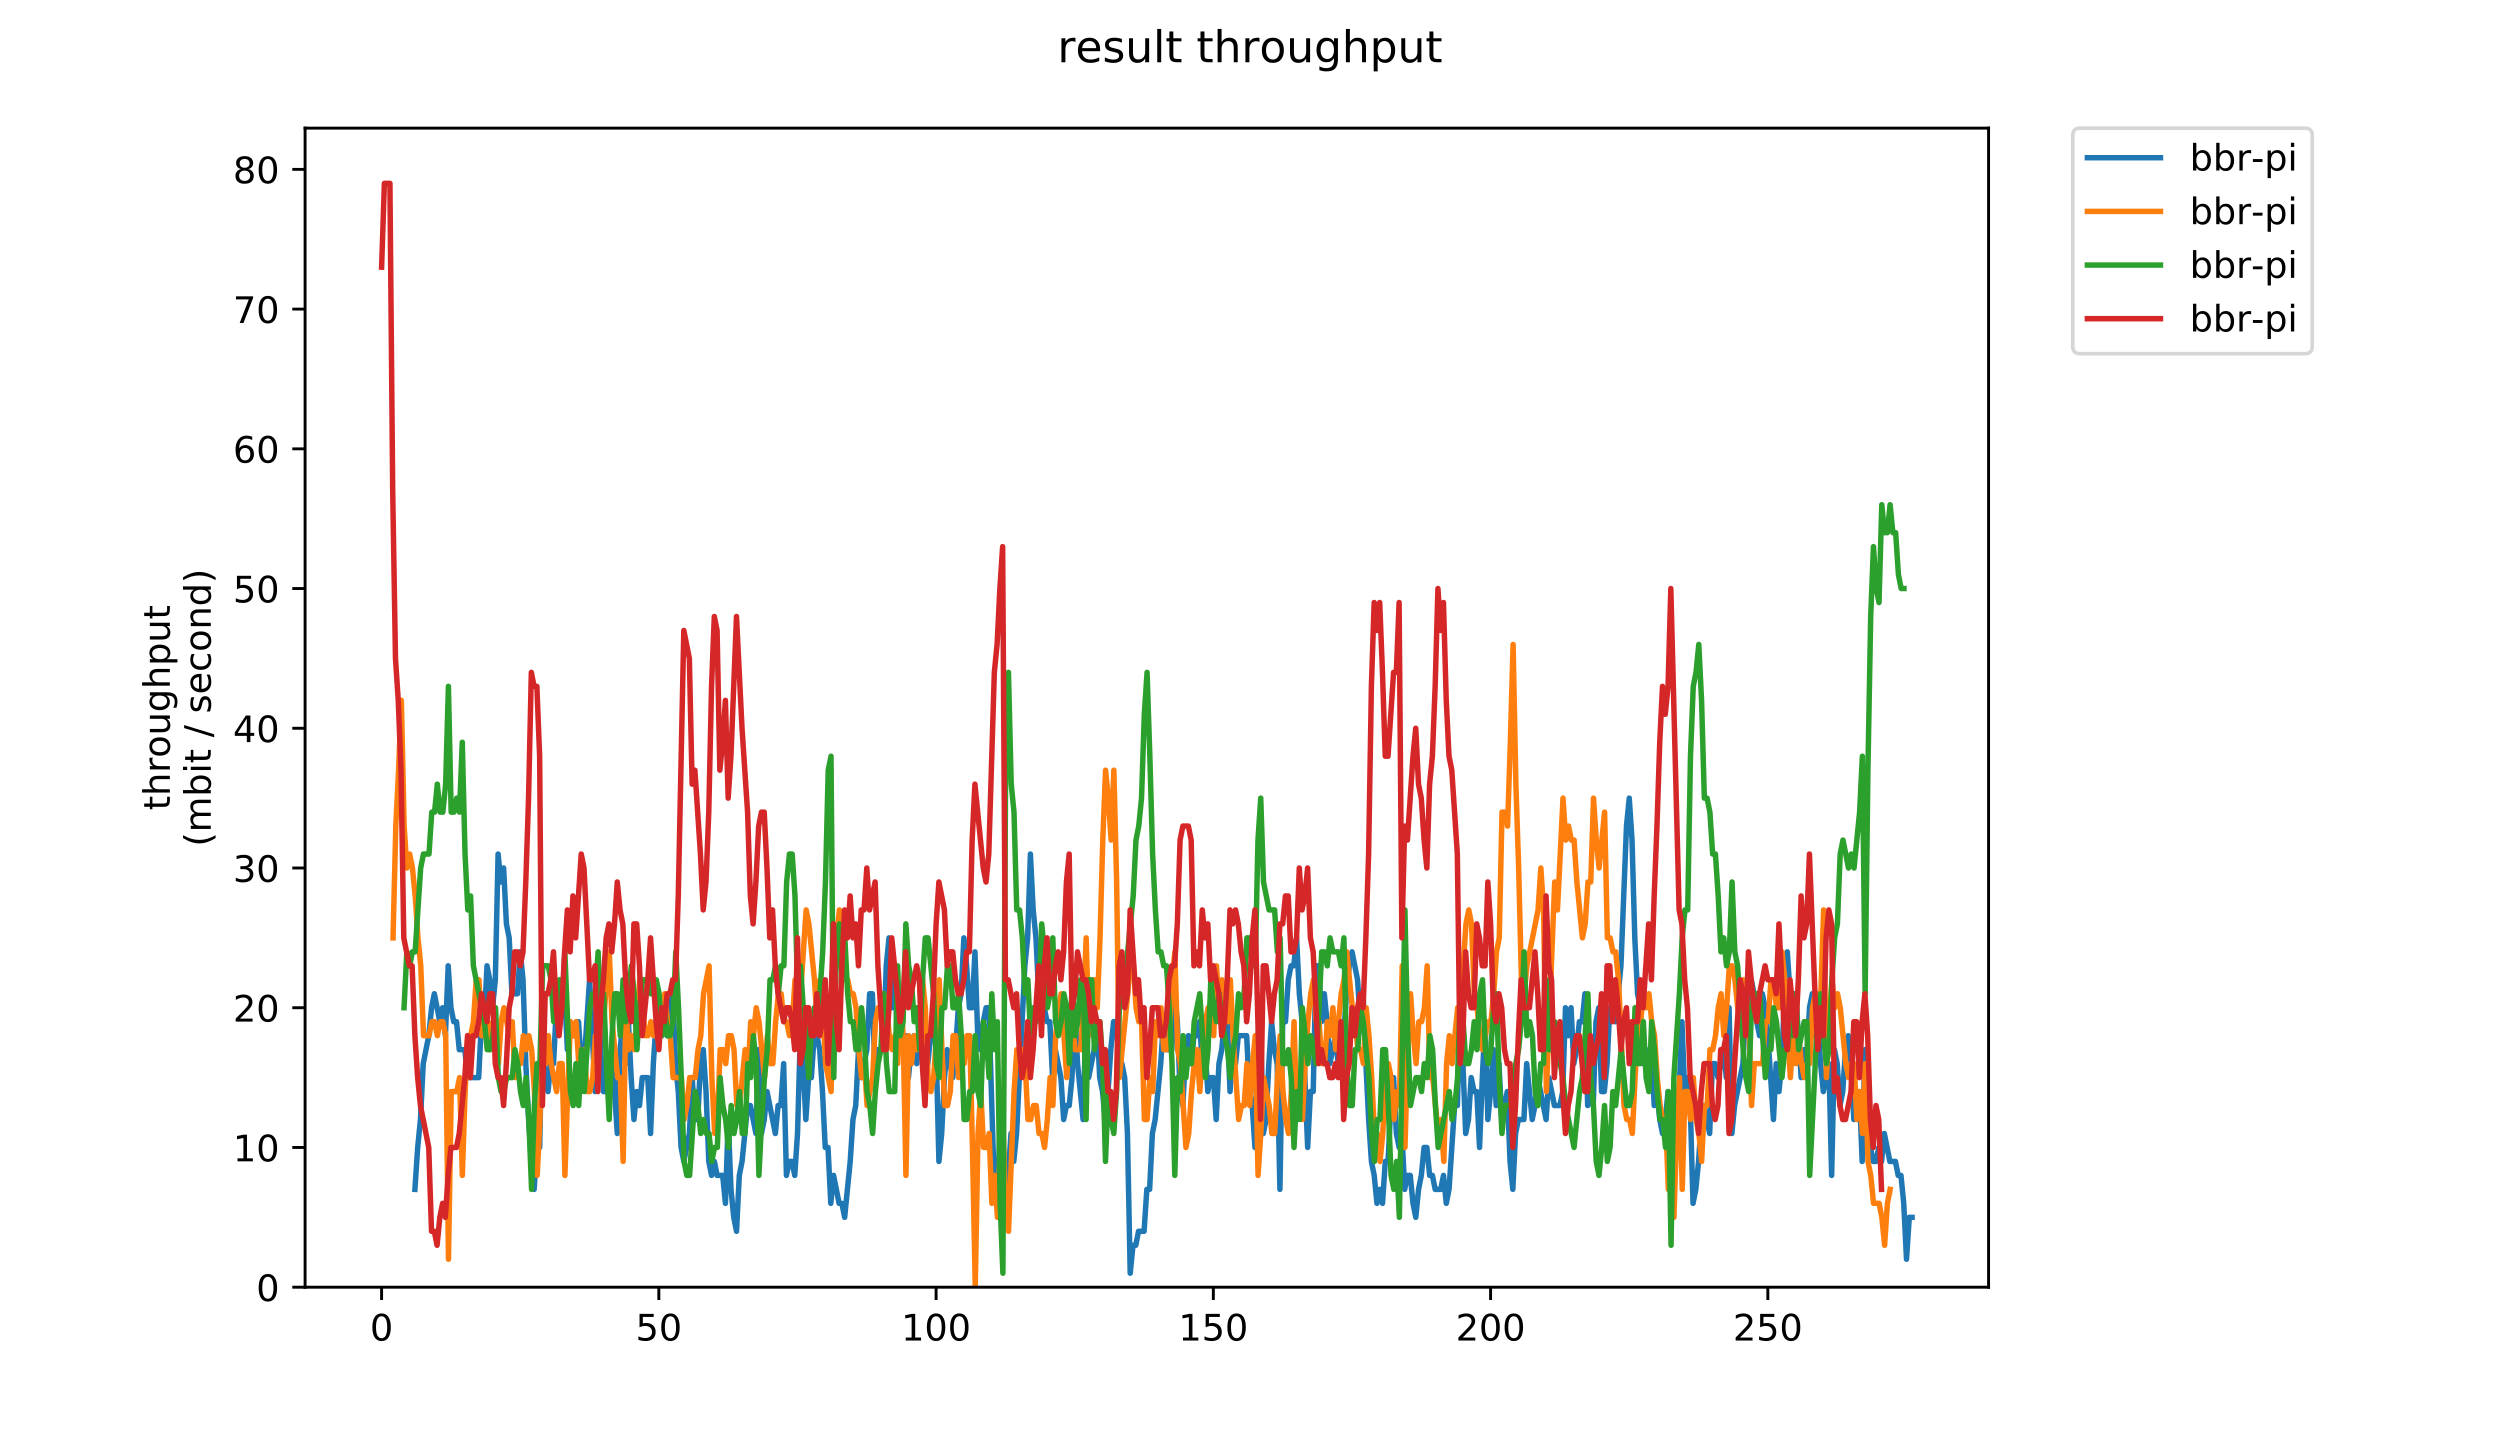 <?xml version="1.0" encoding="utf-8" standalone="no"?>
<!DOCTYPE svg PUBLIC "-//W3C//DTD SVG 1.1//EN"
  "http://www.w3.org/Graphics/SVG/1.1/DTD/svg11.dtd">
<!-- Created with matplotlib (https://matplotlib.org/) -->
<svg height="396pt" version="1.1" viewBox="0 0 684 396" width="684pt" xmlns="http://www.w3.org/2000/svg" xmlns:xlink="http://www.w3.org/1999/xlink">
 <defs>
  <style type="text/css">
*{stroke-linecap:butt;stroke-linejoin:round;}
  </style>
 </defs>
 <g id="figure_1">
  <g id="patch_1">
   <path d="M 0 396 
L 684 396 
L 684 0 
L 0 0 
z
" style="fill:#ffffff;"/>
  </g>
  <g id="axes_1">
   <g id="patch_2">
    <path d="M 83.472 352.174 
L 544.074 352.174 
L 544.074 35.062 
L 83.472 35.062 
z
" style="fill:#ffffff;"/>
   </g>
   <g id="matplotlib.axis_1">
    <g id="xtick_1">
     <g id="line2d_1">
      <defs>
       <path d="M 0 0 
L 0 3.5 
" id="m808b216b99" style="stroke:#000000;stroke-width:0.8;"/>
      </defs>
      <g>
       <use style="stroke:#000000;stroke-width:0.8;" x="104.404" xlink:href="#m808b216b99" y="352.174"/>
      </g>
     </g>
     <g id="text_1">
      <!-- 0 -->
      <defs>
       <path d="M 31.781 66.406 
Q 24.172 66.406 20.328 58.906 
Q 16.5 51.422 16.5 36.375 
Q 16.5 21.391 20.328 13.891 
Q 24.172 6.391 31.781 6.391 
Q 39.453 6.391 43.281 13.891 
Q 47.125 21.391 47.125 36.375 
Q 47.125 51.422 43.281 58.906 
Q 39.453 66.406 31.781 66.406 
z
M 31.781 74.219 
Q 44.047 74.219 50.516 64.516 
Q 56.984 54.828 56.984 36.375 
Q 56.984 17.969 50.516 8.266 
Q 44.047 -1.422 31.781 -1.422 
Q 19.531 -1.422 13.062 8.266 
Q 6.594 17.969 6.594 36.375 
Q 6.594 54.828 13.062 64.516 
Q 19.531 74.219 31.781 74.219 
z
" id="DejaVuSans-48"/>
      </defs>
      <g transform="translate(101.223 366.773)scale(0.1 -0.1)">
       <use xlink:href="#DejaVuSans-48"/>
      </g>
     </g>
    </g>
    <g id="xtick_2">
     <g id="line2d_2">
      <g>
       <use style="stroke:#000000;stroke-width:0.8;" x="180.259" xlink:href="#m808b216b99" y="352.174"/>
      </g>
     </g>
     <g id="text_2">
      <!-- 50 -->
      <defs>
       <path d="M 10.797 72.906 
L 49.516 72.906 
L 49.516 64.594 
L 19.828 64.594 
L 19.828 46.734 
Q 21.969 47.469 24.109 47.828 
Q 26.266 48.188 28.422 48.188 
Q 40.625 48.188 47.75 41.5 
Q 54.891 34.812 54.891 23.391 
Q 54.891 11.625 47.562 5.094 
Q 40.234 -1.422 26.906 -1.422 
Q 22.312 -1.422 17.547 -0.641 
Q 12.797 0.141 7.719 1.703 
L 7.719 11.625 
Q 12.109 9.234 16.797 8.062 
Q 21.484 6.891 26.703 6.891 
Q 35.156 6.891 40.078 11.328 
Q 45.016 15.766 45.016 23.391 
Q 45.016 31 40.078 35.438 
Q 35.156 39.891 26.703 39.891 
Q 22.75 39.891 18.812 39.016 
Q 14.891 38.141 10.797 36.281 
z
" id="DejaVuSans-53"/>
      </defs>
      <g transform="translate(173.897 366.773)scale(0.1 -0.1)">
       <use xlink:href="#DejaVuSans-53"/>
       <use x="63.623" xlink:href="#DejaVuSans-48"/>
      </g>
     </g>
    </g>
    <g id="xtick_3">
     <g id="line2d_3">
      <g>
       <use style="stroke:#000000;stroke-width:0.8;" x="256.114" xlink:href="#m808b216b99" y="352.174"/>
      </g>
     </g>
     <g id="text_3">
      <!-- 100 -->
      <defs>
       <path d="M 12.406 8.297 
L 28.516 8.297 
L 28.516 63.922 
L 10.984 60.406 
L 10.984 69.391 
L 28.422 72.906 
L 38.281 72.906 
L 38.281 8.297 
L 54.391 8.297 
L 54.391 0 
L 12.406 0 
z
" id="DejaVuSans-49"/>
      </defs>
      <g transform="translate(246.57 366.773)scale(0.1 -0.1)">
       <use xlink:href="#DejaVuSans-49"/>
       <use x="63.623" xlink:href="#DejaVuSans-48"/>
       <use x="127.246" xlink:href="#DejaVuSans-48"/>
      </g>
     </g>
    </g>
    <g id="xtick_4">
     <g id="line2d_4">
      <g>
       <use style="stroke:#000000;stroke-width:0.8;" x="331.969" xlink:href="#m808b216b99" y="352.174"/>
      </g>
     </g>
     <g id="text_4">
      <!-- 150 -->
      <g transform="translate(322.425 366.773)scale(0.1 -0.1)">
       <use xlink:href="#DejaVuSans-49"/>
       <use x="63.623" xlink:href="#DejaVuSans-53"/>
       <use x="127.246" xlink:href="#DejaVuSans-48"/>
      </g>
     </g>
    </g>
    <g id="xtick_5">
     <g id="line2d_5">
      <g>
       <use style="stroke:#000000;stroke-width:0.8;" x="407.824" xlink:href="#m808b216b99" y="352.174"/>
      </g>
     </g>
     <g id="text_5">
      <!-- 200 -->
      <defs>
       <path d="M 19.188 8.297 
L 53.609 8.297 
L 53.609 0 
L 7.328 0 
L 7.328 8.297 
Q 12.938 14.109 22.625 23.891 
Q 32.328 33.688 34.812 36.531 
Q 39.547 41.844 41.422 45.531 
Q 43.312 49.219 43.312 52.781 
Q 43.312 58.594 39.234 62.25 
Q 35.156 65.922 28.609 65.922 
Q 23.969 65.922 18.812 64.312 
Q 13.672 62.703 7.812 59.422 
L 7.812 69.391 
Q 13.766 71.781 18.938 73 
Q 24.125 74.219 28.422 74.219 
Q 39.75 74.219 46.484 68.547 
Q 53.219 62.891 53.219 53.422 
Q 53.219 48.922 51.531 44.891 
Q 49.859 40.875 45.406 35.406 
Q 44.188 33.984 37.641 27.219 
Q 31.109 20.453 19.188 8.297 
z
" id="DejaVuSans-50"/>
      </defs>
      <g transform="translate(398.28 366.773)scale(0.1 -0.1)">
       <use xlink:href="#DejaVuSans-50"/>
       <use x="63.623" xlink:href="#DejaVuSans-48"/>
       <use x="127.246" xlink:href="#DejaVuSans-48"/>
      </g>
     </g>
    </g>
    <g id="xtick_6">
     <g id="line2d_6">
      <g>
       <use style="stroke:#000000;stroke-width:0.8;" x="483.679" xlink:href="#m808b216b99" y="352.174"/>
      </g>
     </g>
     <g id="text_6">
      <!-- 250 -->
      <g transform="translate(474.135 366.773)scale(0.1 -0.1)">
       <use xlink:href="#DejaVuSans-50"/>
       <use x="63.623" xlink:href="#DejaVuSans-53"/>
       <use x="127.246" xlink:href="#DejaVuSans-48"/>
      </g>
     </g>
    </g>
   </g>
   <g id="matplotlib.axis_2">
    <g id="ytick_1">
     <g id="line2d_7">
      <defs>
       <path d="M 0 0 
L -3.5 0 
" id="m4bf5a8ddd9" style="stroke:#000000;stroke-width:0.8;"/>
      </defs>
      <g>
       <use style="stroke:#000000;stroke-width:0.8;" x="83.472" xlink:href="#m4bf5a8ddd9" y="352.174"/>
      </g>
     </g>
     <g id="text_7">
      <!-- 0 -->
      <g transform="translate(70.11 355.973)scale(0.1 -0.1)">
       <use xlink:href="#DejaVuSans-48"/>
      </g>
     </g>
    </g>
    <g id="ytick_2">
     <g id="line2d_8">
      <g>
       <use style="stroke:#000000;stroke-width:0.8;" x="83.472" xlink:href="#m4bf5a8ddd9" y="313.945"/>
      </g>
     </g>
     <g id="text_8">
      <!-- 10 -->
      <g transform="translate(63.747 317.744)scale(0.1 -0.1)">
       <use xlink:href="#DejaVuSans-49"/>
       <use x="63.623" xlink:href="#DejaVuSans-48"/>
      </g>
     </g>
    </g>
    <g id="ytick_3">
     <g id="line2d_9">
      <g>
       <use style="stroke:#000000;stroke-width:0.8;" x="83.472" xlink:href="#m4bf5a8ddd9" y="275.716"/>
      </g>
     </g>
     <g id="text_9">
      <!-- 20 -->
      <g transform="translate(63.747 279.515)scale(0.1 -0.1)">
       <use xlink:href="#DejaVuSans-50"/>
       <use x="63.623" xlink:href="#DejaVuSans-48"/>
      </g>
     </g>
    </g>
    <g id="ytick_4">
     <g id="line2d_10">
      <g>
       <use style="stroke:#000000;stroke-width:0.8;" x="83.472" xlink:href="#m4bf5a8ddd9" y="237.486"/>
      </g>
     </g>
     <g id="text_10">
      <!-- 30 -->
      <defs>
       <path d="M 40.578 39.312 
Q 47.656 37.797 51.625 33 
Q 55.609 28.219 55.609 21.188 
Q 55.609 10.406 48.188 4.484 
Q 40.766 -1.422 27.094 -1.422 
Q 22.516 -1.422 17.656 -0.516 
Q 12.797 0.391 7.625 2.203 
L 7.625 11.719 
Q 11.719 9.328 16.594 8.109 
Q 21.484 6.891 26.812 6.891 
Q 36.078 6.891 40.938 10.547 
Q 45.797 14.203 45.797 21.188 
Q 45.797 27.641 41.281 31.266 
Q 36.766 34.906 28.719 34.906 
L 20.219 34.906 
L 20.219 43.016 
L 29.109 43.016 
Q 36.375 43.016 40.234 45.922 
Q 44.094 48.828 44.094 54.297 
Q 44.094 59.906 40.109 62.906 
Q 36.141 65.922 28.719 65.922 
Q 24.656 65.922 20.016 65.031 
Q 15.375 64.156 9.812 62.312 
L 9.812 71.094 
Q 15.438 72.656 20.344 73.438 
Q 25.25 74.219 29.594 74.219 
Q 40.828 74.219 47.359 69.109 
Q 53.906 64.016 53.906 55.328 
Q 53.906 49.266 50.438 45.094 
Q 46.969 40.922 40.578 39.312 
z
" id="DejaVuSans-51"/>
      </defs>
      <g transform="translate(63.747 241.286)scale(0.1 -0.1)">
       <use xlink:href="#DejaVuSans-51"/>
       <use x="63.623" xlink:href="#DejaVuSans-48"/>
      </g>
     </g>
    </g>
    <g id="ytick_5">
     <g id="line2d_11">
      <g>
       <use style="stroke:#000000;stroke-width:0.8;" x="83.472" xlink:href="#m4bf5a8ddd9" y="199.257"/>
      </g>
     </g>
     <g id="text_11">
      <!-- 40 -->
      <defs>
       <path d="M 37.797 64.312 
L 12.891 25.391 
L 37.797 25.391 
z
M 35.203 72.906 
L 47.609 72.906 
L 47.609 25.391 
L 58.016 25.391 
L 58.016 17.188 
L 47.609 17.188 
L 47.609 0 
L 37.797 0 
L 37.797 17.188 
L 4.891 17.188 
L 4.891 26.703 
z
" id="DejaVuSans-52"/>
      </defs>
      <g transform="translate(63.747 203.056)scale(0.1 -0.1)">
       <use xlink:href="#DejaVuSans-52"/>
       <use x="63.623" xlink:href="#DejaVuSans-48"/>
      </g>
     </g>
    </g>
    <g id="ytick_6">
     <g id="line2d_12">
      <g>
       <use style="stroke:#000000;stroke-width:0.8;" x="83.472" xlink:href="#m4bf5a8ddd9" y="161.028"/>
      </g>
     </g>
     <g id="text_12">
      <!-- 50 -->
      <g transform="translate(63.747 164.827)scale(0.1 -0.1)">
       <use xlink:href="#DejaVuSans-53"/>
       <use x="63.623" xlink:href="#DejaVuSans-48"/>
      </g>
     </g>
    </g>
    <g id="ytick_7">
     <g id="line2d_13">
      <g>
       <use style="stroke:#000000;stroke-width:0.8;" x="83.472" xlink:href="#m4bf5a8ddd9" y="122.799"/>
      </g>
     </g>
     <g id="text_13">
      <!-- 60 -->
      <defs>
       <path d="M 33.016 40.375 
Q 26.375 40.375 22.484 35.828 
Q 18.609 31.297 18.609 23.391 
Q 18.609 15.531 22.484 10.953 
Q 26.375 6.391 33.016 6.391 
Q 39.656 6.391 43.531 10.953 
Q 47.406 15.531 47.406 23.391 
Q 47.406 31.297 43.531 35.828 
Q 39.656 40.375 33.016 40.375 
z
M 52.594 71.297 
L 52.594 62.312 
Q 48.875 64.062 45.094 64.984 
Q 41.312 65.922 37.594 65.922 
Q 27.828 65.922 22.672 59.328 
Q 17.531 52.734 16.797 39.406 
Q 19.672 43.656 24.016 45.922 
Q 28.375 48.188 33.594 48.188 
Q 44.578 48.188 50.953 41.516 
Q 57.328 34.859 57.328 23.391 
Q 57.328 12.156 50.688 5.359 
Q 44.047 -1.422 33.016 -1.422 
Q 20.359 -1.422 13.672 8.266 
Q 6.984 17.969 6.984 36.375 
Q 6.984 53.656 15.188 63.938 
Q 23.391 74.219 37.203 74.219 
Q 40.922 74.219 44.703 73.484 
Q 48.484 72.75 52.594 71.297 
z
" id="DejaVuSans-54"/>
      </defs>
      <g transform="translate(63.747 126.598)scale(0.1 -0.1)">
       <use xlink:href="#DejaVuSans-54"/>
       <use x="63.623" xlink:href="#DejaVuSans-48"/>
      </g>
     </g>
    </g>
    <g id="ytick_8">
     <g id="line2d_14">
      <g>
       <use style="stroke:#000000;stroke-width:0.8;" x="83.472" xlink:href="#m4bf5a8ddd9" y="84.569"/>
      </g>
     </g>
     <g id="text_14">
      <!-- 70 -->
      <defs>
       <path d="M 8.203 72.906 
L 55.078 72.906 
L 55.078 68.703 
L 28.609 0 
L 18.312 0 
L 43.219 64.594 
L 8.203 64.594 
z
" id="DejaVuSans-55"/>
      </defs>
      <g transform="translate(63.747 88.369)scale(0.1 -0.1)">
       <use xlink:href="#DejaVuSans-55"/>
       <use x="63.623" xlink:href="#DejaVuSans-48"/>
      </g>
     </g>
    </g>
    <g id="ytick_9">
     <g id="line2d_15">
      <g>
       <use style="stroke:#000000;stroke-width:0.8;" x="83.472" xlink:href="#m4bf5a8ddd9" y="46.34"/>
      </g>
     </g>
     <g id="text_15">
      <!-- 80 -->
      <defs>
       <path d="M 31.781 34.625 
Q 24.75 34.625 20.719 30.859 
Q 16.703 27.094 16.703 20.516 
Q 16.703 13.922 20.719 10.156 
Q 24.75 6.391 31.781 6.391 
Q 38.812 6.391 42.859 10.172 
Q 46.922 13.969 46.922 20.516 
Q 46.922 27.094 42.891 30.859 
Q 38.875 34.625 31.781 34.625 
z
M 21.922 38.812 
Q 15.578 40.375 12.031 44.719 
Q 8.5 49.078 8.5 55.328 
Q 8.5 64.062 14.719 69.141 
Q 20.953 74.219 31.781 74.219 
Q 42.672 74.219 48.875 69.141 
Q 55.078 64.062 55.078 55.328 
Q 55.078 49.078 51.531 44.719 
Q 48 40.375 41.703 38.812 
Q 48.828 37.156 52.797 32.312 
Q 56.781 27.484 56.781 20.516 
Q 56.781 9.906 50.312 4.234 
Q 43.844 -1.422 31.781 -1.422 
Q 19.734 -1.422 13.25 4.234 
Q 6.781 9.906 6.781 20.516 
Q 6.781 27.484 10.781 32.312 
Q 14.797 37.156 21.922 38.812 
z
M 18.312 54.391 
Q 18.312 48.734 21.844 45.562 
Q 25.391 42.391 31.781 42.391 
Q 38.141 42.391 41.719 45.562 
Q 45.312 48.734 45.312 54.391 
Q 45.312 60.062 41.719 63.234 
Q 38.141 66.406 31.781 66.406 
Q 25.391 66.406 21.844 63.234 
Q 18.312 60.062 18.312 54.391 
z
" id="DejaVuSans-56"/>
      </defs>
      <g transform="translate(63.747 50.139)scale(0.1 -0.1)">
       <use xlink:href="#DejaVuSans-56"/>
       <use x="63.623" xlink:href="#DejaVuSans-48"/>
      </g>
     </g>
    </g>
    <g id="text_16">
     <!-- throughput -->
     <defs>
      <path d="M 18.312 70.219 
L 18.312 54.688 
L 36.812 54.688 
L 36.812 47.703 
L 18.312 47.703 
L 18.312 18.016 
Q 18.312 11.328 20.141 9.422 
Q 21.969 7.516 27.594 7.516 
L 36.812 7.516 
L 36.812 0 
L 27.594 0 
Q 17.188 0 13.234 3.875 
Q 9.281 7.766 9.281 18.016 
L 9.281 47.703 
L 2.688 47.703 
L 2.688 54.688 
L 9.281 54.688 
L 9.281 70.219 
z
" id="DejaVuSans-116"/>
      <path d="M 54.891 33.016 
L 54.891 0 
L 45.906 0 
L 45.906 32.719 
Q 45.906 40.484 42.875 44.328 
Q 39.844 48.188 33.797 48.188 
Q 26.516 48.188 22.312 43.547 
Q 18.109 38.922 18.109 30.906 
L 18.109 0 
L 9.078 0 
L 9.078 75.984 
L 18.109 75.984 
L 18.109 46.188 
Q 21.344 51.125 25.703 53.562 
Q 30.078 56 35.797 56 
Q 45.219 56 50.047 50.172 
Q 54.891 44.344 54.891 33.016 
z
" id="DejaVuSans-104"/>
      <path d="M 41.109 46.297 
Q 39.594 47.172 37.812 47.578 
Q 36.031 48 33.891 48 
Q 26.266 48 22.188 43.047 
Q 18.109 38.094 18.109 28.812 
L 18.109 0 
L 9.078 0 
L 9.078 54.688 
L 18.109 54.688 
L 18.109 46.188 
Q 20.953 51.172 25.484 53.578 
Q 30.031 56 36.531 56 
Q 37.453 56 38.578 55.875 
Q 39.703 55.766 41.062 55.516 
z
" id="DejaVuSans-114"/>
      <path d="M 30.609 48.391 
Q 23.391 48.391 19.188 42.75 
Q 14.984 37.109 14.984 27.297 
Q 14.984 17.484 19.156 11.844 
Q 23.344 6.203 30.609 6.203 
Q 37.797 6.203 41.984 11.859 
Q 46.188 17.531 46.188 27.297 
Q 46.188 37.016 41.984 42.703 
Q 37.797 48.391 30.609 48.391 
z
M 30.609 56 
Q 42.328 56 49.016 48.375 
Q 55.719 40.766 55.719 27.297 
Q 55.719 13.875 49.016 6.219 
Q 42.328 -1.422 30.609 -1.422 
Q 18.844 -1.422 12.172 6.219 
Q 5.516 13.875 5.516 27.297 
Q 5.516 40.766 12.172 48.375 
Q 18.844 56 30.609 56 
z
" id="DejaVuSans-111"/>
      <path d="M 8.5 21.578 
L 8.5 54.688 
L 17.484 54.688 
L 17.484 21.922 
Q 17.484 14.156 20.5 10.266 
Q 23.531 6.391 29.594 6.391 
Q 36.859 6.391 41.078 11.031 
Q 45.312 15.672 45.312 23.688 
L 45.312 54.688 
L 54.297 54.688 
L 54.297 0 
L 45.312 0 
L 45.312 8.406 
Q 42.047 3.422 37.719 1 
Q 33.406 -1.422 27.688 -1.422 
Q 18.266 -1.422 13.375 4.438 
Q 8.5 10.297 8.5 21.578 
z
M 31.109 56 
z
" id="DejaVuSans-117"/>
      <path d="M 45.406 27.984 
Q 45.406 37.75 41.375 43.109 
Q 37.359 48.484 30.078 48.484 
Q 22.859 48.484 18.828 43.109 
Q 14.797 37.75 14.797 27.984 
Q 14.797 18.266 18.828 12.891 
Q 22.859 7.516 30.078 7.516 
Q 37.359 7.516 41.375 12.891 
Q 45.406 18.266 45.406 27.984 
z
M 54.391 6.781 
Q 54.391 -7.172 48.188 -13.984 
Q 42 -20.797 29.203 -20.797 
Q 24.469 -20.797 20.266 -20.094 
Q 16.062 -19.391 12.109 -17.922 
L 12.109 -9.188 
Q 16.062 -11.328 19.922 -12.344 
Q 23.781 -13.375 27.781 -13.375 
Q 36.625 -13.375 41.016 -8.766 
Q 45.406 -4.156 45.406 5.172 
L 45.406 9.625 
Q 42.625 4.781 38.281 2.391 
Q 33.938 0 27.875 0 
Q 17.828 0 11.672 7.656 
Q 5.516 15.328 5.516 27.984 
Q 5.516 40.672 11.672 48.328 
Q 17.828 56 27.875 56 
Q 33.938 56 38.281 53.609 
Q 42.625 51.219 45.406 46.391 
L 45.406 54.688 
L 54.391 54.688 
z
" id="DejaVuSans-103"/>
      <path d="M 18.109 8.203 
L 18.109 -20.797 
L 9.078 -20.797 
L 9.078 54.688 
L 18.109 54.688 
L 18.109 46.391 
Q 20.953 51.266 25.266 53.625 
Q 29.594 56 35.594 56 
Q 45.562 56 51.781 48.094 
Q 58.016 40.188 58.016 27.297 
Q 58.016 14.406 51.781 6.484 
Q 45.562 -1.422 35.594 -1.422 
Q 29.594 -1.422 25.266 0.953 
Q 20.953 3.328 18.109 8.203 
z
M 48.688 27.297 
Q 48.688 37.203 44.609 42.844 
Q 40.531 48.484 33.406 48.484 
Q 26.266 48.484 22.188 42.844 
Q 18.109 37.203 18.109 27.297 
Q 18.109 17.391 22.188 11.75 
Q 26.266 6.109 33.406 6.109 
Q 40.531 6.109 44.609 11.75 
Q 48.688 17.391 48.688 27.297 
z
" id="DejaVuSans-112"/>
     </defs>
     <g transform="translate(46.47 221.675)rotate(-90)scale(0.1 -0.1)">
      <use xlink:href="#DejaVuSans-116"/>
      <use x="39.209" xlink:href="#DejaVuSans-104"/>
      <use x="102.588" xlink:href="#DejaVuSans-114"/>
      <use x="143.67" xlink:href="#DejaVuSans-111"/>
      <use x="204.852" xlink:href="#DejaVuSans-117"/>
      <use x="268.23" xlink:href="#DejaVuSans-103"/>
      <use x="331.707" xlink:href="#DejaVuSans-104"/>
      <use x="395.086" xlink:href="#DejaVuSans-112"/>
      <use x="458.562" xlink:href="#DejaVuSans-117"/>
      <use x="521.941" xlink:href="#DejaVuSans-116"/>
     </g>
     <!-- (mbit / second) -->
     <defs>
      <path d="M 31 75.875 
Q 24.469 64.656 21.281 53.656 
Q 18.109 42.672 18.109 31.391 
Q 18.109 20.125 21.312 9.062 
Q 24.516 -2 31 -13.188 
L 23.188 -13.188 
Q 15.875 -1.703 12.234 9.375 
Q 8.594 20.453 8.594 31.391 
Q 8.594 42.281 12.203 53.312 
Q 15.828 64.359 23.188 75.875 
z
" id="DejaVuSans-40"/>
      <path d="M 52 44.188 
Q 55.375 50.25 60.062 53.125 
Q 64.75 56 71.094 56 
Q 79.641 56 84.281 50.016 
Q 88.922 44.047 88.922 33.016 
L 88.922 0 
L 79.891 0 
L 79.891 32.719 
Q 79.891 40.578 77.094 44.375 
Q 74.312 48.188 68.609 48.188 
Q 61.625 48.188 57.562 43.547 
Q 53.516 38.922 53.516 30.906 
L 53.516 0 
L 44.484 0 
L 44.484 32.719 
Q 44.484 40.625 41.703 44.406 
Q 38.922 48.188 33.109 48.188 
Q 26.219 48.188 22.156 43.531 
Q 18.109 38.875 18.109 30.906 
L 18.109 0 
L 9.078 0 
L 9.078 54.688 
L 18.109 54.688 
L 18.109 46.188 
Q 21.188 51.219 25.484 53.609 
Q 29.781 56 35.688 56 
Q 41.656 56 45.828 52.969 
Q 50 49.953 52 44.188 
z
" id="DejaVuSans-109"/>
      <path d="M 48.688 27.297 
Q 48.688 37.203 44.609 42.844 
Q 40.531 48.484 33.406 48.484 
Q 26.266 48.484 22.188 42.844 
Q 18.109 37.203 18.109 27.297 
Q 18.109 17.391 22.188 11.75 
Q 26.266 6.109 33.406 6.109 
Q 40.531 6.109 44.609 11.75 
Q 48.688 17.391 48.688 27.297 
z
M 18.109 46.391 
Q 20.953 51.266 25.266 53.625 
Q 29.594 56 35.594 56 
Q 45.562 56 51.781 48.094 
Q 58.016 40.188 58.016 27.297 
Q 58.016 14.406 51.781 6.484 
Q 45.562 -1.422 35.594 -1.422 
Q 29.594 -1.422 25.266 0.953 
Q 20.953 3.328 18.109 8.203 
L 18.109 0 
L 9.078 0 
L 9.078 75.984 
L 18.109 75.984 
z
" id="DejaVuSans-98"/>
      <path d="M 9.422 54.688 
L 18.406 54.688 
L 18.406 0 
L 9.422 0 
z
M 9.422 75.984 
L 18.406 75.984 
L 18.406 64.594 
L 9.422 64.594 
z
" id="DejaVuSans-105"/>
      <path id="DejaVuSans-32"/>
      <path d="M 25.391 72.906 
L 33.688 72.906 
L 8.297 -9.281 
L 0 -9.281 
z
" id="DejaVuSans-47"/>
      <path d="M 44.281 53.078 
L 44.281 44.578 
Q 40.484 46.531 36.375 47.5 
Q 32.281 48.484 27.875 48.484 
Q 21.188 48.484 17.844 46.438 
Q 14.5 44.391 14.5 40.281 
Q 14.5 37.156 16.891 35.375 
Q 19.281 33.594 26.516 31.984 
L 29.594 31.297 
Q 39.156 29.25 43.188 25.516 
Q 47.219 21.781 47.219 15.094 
Q 47.219 7.469 41.188 3.016 
Q 35.156 -1.422 24.609 -1.422 
Q 20.219 -1.422 15.453 -0.562 
Q 10.688 0.297 5.422 2 
L 5.422 11.281 
Q 10.406 8.688 15.234 7.391 
Q 20.062 6.109 24.812 6.109 
Q 31.156 6.109 34.562 8.281 
Q 37.984 10.453 37.984 14.406 
Q 37.984 18.062 35.516 20.016 
Q 33.062 21.969 24.703 23.781 
L 21.578 24.516 
Q 13.234 26.266 9.516 29.906 
Q 5.812 33.547 5.812 39.891 
Q 5.812 47.609 11.281 51.797 
Q 16.75 56 26.812 56 
Q 31.781 56 36.172 55.266 
Q 40.578 54.547 44.281 53.078 
z
" id="DejaVuSans-115"/>
      <path d="M 56.203 29.594 
L 56.203 25.203 
L 14.891 25.203 
Q 15.484 15.922 20.484 11.062 
Q 25.484 6.203 34.422 6.203 
Q 39.594 6.203 44.453 7.469 
Q 49.312 8.734 54.109 11.281 
L 54.109 2.781 
Q 49.266 0.734 44.188 -0.344 
Q 39.109 -1.422 33.891 -1.422 
Q 20.797 -1.422 13.156 6.188 
Q 5.516 13.812 5.516 26.812 
Q 5.516 40.234 12.766 48.109 
Q 20.016 56 32.328 56 
Q 43.359 56 49.781 48.891 
Q 56.203 41.797 56.203 29.594 
z
M 47.219 32.234 
Q 47.125 39.594 43.094 43.984 
Q 39.062 48.391 32.422 48.391 
Q 24.906 48.391 20.391 44.141 
Q 15.875 39.891 15.188 32.172 
z
" id="DejaVuSans-101"/>
      <path d="M 48.781 52.594 
L 48.781 44.188 
Q 44.969 46.297 41.141 47.344 
Q 37.312 48.391 33.406 48.391 
Q 24.656 48.391 19.812 42.844 
Q 14.984 37.312 14.984 27.297 
Q 14.984 17.281 19.812 11.734 
Q 24.656 6.203 33.406 6.203 
Q 37.312 6.203 41.141 7.25 
Q 44.969 8.297 48.781 10.406 
L 48.781 2.094 
Q 45.016 0.344 40.984 -0.531 
Q 36.969 -1.422 32.422 -1.422 
Q 20.062 -1.422 12.781 6.344 
Q 5.516 14.109 5.516 27.297 
Q 5.516 40.672 12.859 48.328 
Q 20.219 56 33.016 56 
Q 37.156 56 41.109 55.141 
Q 45.062 54.297 48.781 52.594 
z
" id="DejaVuSans-99"/>
      <path d="M 54.891 33.016 
L 54.891 0 
L 45.906 0 
L 45.906 32.719 
Q 45.906 40.484 42.875 44.328 
Q 39.844 48.188 33.797 48.188 
Q 26.516 48.188 22.312 43.547 
Q 18.109 38.922 18.109 30.906 
L 18.109 0 
L 9.078 0 
L 9.078 54.688 
L 18.109 54.688 
L 18.109 46.188 
Q 21.344 51.125 25.703 53.562 
Q 30.078 56 35.797 56 
Q 45.219 56 50.047 50.172 
Q 54.891 44.344 54.891 33.016 
z
" id="DejaVuSans-110"/>
      <path d="M 45.406 46.391 
L 45.406 75.984 
L 54.391 75.984 
L 54.391 0 
L 45.406 0 
L 45.406 8.203 
Q 42.578 3.328 38.25 0.953 
Q 33.938 -1.422 27.875 -1.422 
Q 17.969 -1.422 11.734 6.484 
Q 5.516 14.406 5.516 27.297 
Q 5.516 40.188 11.734 48.094 
Q 17.969 56 27.875 56 
Q 33.938 56 38.25 53.625 
Q 42.578 51.266 45.406 46.391 
z
M 14.797 27.297 
Q 14.797 17.391 18.875 11.75 
Q 22.953 6.109 30.078 6.109 
Q 37.203 6.109 41.297 11.75 
Q 45.406 17.391 45.406 27.297 
Q 45.406 37.203 41.297 42.844 
Q 37.203 48.484 30.078 48.484 
Q 22.953 48.484 18.875 42.844 
Q 14.797 37.203 14.797 27.297 
z
" id="DejaVuSans-100"/>
      <path d="M 8.016 75.875 
L 15.828 75.875 
Q 23.141 64.359 26.781 53.312 
Q 30.422 42.281 30.422 31.391 
Q 30.422 20.453 26.781 9.375 
Q 23.141 -1.703 15.828 -13.188 
L 8.016 -13.188 
Q 14.5 -2 17.703 9.062 
Q 20.906 20.125 20.906 31.391 
Q 20.906 42.672 17.703 53.656 
Q 14.5 64.656 8.016 75.875 
z
" id="DejaVuSans-41"/>
     </defs>
     <g transform="translate(57.668 231.609)rotate(-90)scale(0.1 -0.1)">
      <use xlink:href="#DejaVuSans-40"/>
      <use x="39.014" xlink:href="#DejaVuSans-109"/>
      <use x="136.426" xlink:href="#DejaVuSans-98"/>
      <use x="199.902" xlink:href="#DejaVuSans-105"/>
      <use x="227.686" xlink:href="#DejaVuSans-116"/>
      <use x="266.895" xlink:href="#DejaVuSans-32"/>
      <use x="298.682" xlink:href="#DejaVuSans-47"/>
      <use x="332.373" xlink:href="#DejaVuSans-32"/>
      <use x="364.16" xlink:href="#DejaVuSans-115"/>
      <use x="416.26" xlink:href="#DejaVuSans-101"/>
      <use x="477.783" xlink:href="#DejaVuSans-99"/>
      <use x="532.764" xlink:href="#DejaVuSans-111"/>
      <use x="593.945" xlink:href="#DejaVuSans-110"/>
      <use x="657.324" xlink:href="#DejaVuSans-100"/>
      <use x="720.801" xlink:href="#DejaVuSans-41"/>
     </g>
    </g>
   </g>
   <g id="line2d_16">
    <path clip-path="url(#pfda3cbea71)" d="M 113.52 325.414 
L 114.279 313.945 
L 115.038 306.299 
L 115.796 291.007 
L 117.313 283.362 
L 118.072 275.716 
L 118.83 271.893 
L 120.347 279.539 
L 121.106 275.716 
L 121.865 283.362 
L 122.623 264.247 
L 123.382 275.716 
L 124.14 279.539 
L 124.899 279.539 
L 125.657 287.184 
L 127.174 287.184 
L 127.933 294.83 
L 130.967 294.83 
L 131.726 279.539 
L 132.484 279.539 
L 133.243 264.247 
L 134.001 268.07 
L 134.76 275.716 
L 135.518 268.07 
L 136.277 233.663 
L 137.036 241.309 
L 137.794 237.486 
L 138.553 252.778 
L 139.311 256.601 
L 140.07 271.893 
L 141.587 271.893 
L 142.345 260.424 
L 143.104 268.07 
L 143.862 291.007 
L 144.621 306.299 
L 145.38 317.768 
L 146.138 325.414 
L 146.897 313.945 
L 147.655 313.945 
L 148.414 275.716 
L 149.172 294.83 
L 149.931 298.653 
L 150.689 291.007 
L 151.448 291.007 
L 152.207 275.716 
L 152.965 271.893 
L 153.724 275.716 
L 154.482 271.893 
L 155.241 287.184 
L 155.999 279.539 
L 156.758 283.362 
L 157.516 283.362 
L 158.275 279.539 
L 159.033 291.007 
L 159.792 291.007 
L 161.309 268.07 
L 162.826 298.653 
L 163.585 271.893 
L 164.343 287.184 
L 165.102 298.653 
L 165.86 298.653 
L 166.619 291.007 
L 167.378 291.007 
L 168.136 298.653 
L 168.895 310.122 
L 169.653 287.184 
L 170.412 279.539 
L 171.17 291.007 
L 171.929 279.539 
L 172.687 294.83 
L 173.446 306.299 
L 174.204 298.653 
L 174.963 302.476 
L 175.722 294.83 
L 177.239 294.83 
L 177.997 310.122 
L 178.756 291.007 
L 179.514 279.539 
L 180.273 279.539 
L 181.031 283.362 
L 181.79 279.539 
L 182.549 283.362 
L 183.307 275.716 
L 184.066 271.893 
L 184.824 291.007 
L 185.583 298.653 
L 186.341 313.945 
L 187.1 317.768 
L 188.617 310.122 
L 189.375 294.83 
L 190.134 306.299 
L 190.893 306.299 
L 191.651 291.007 
L 192.41 287.184 
L 193.168 298.653 
L 193.927 317.768 
L 194.685 321.591 
L 195.444 317.768 
L 196.202 321.591 
L 197.72 321.591 
L 198.478 329.237 
L 199.237 306.299 
L 199.995 325.414 
L 200.754 333.06 
L 201.512 336.882 
L 202.271 321.591 
L 203.029 317.768 
L 204.546 302.476 
L 205.305 302.476 
L 206.822 310.122 
L 207.581 287.184 
L 208.339 310.122 
L 209.098 306.299 
L 209.856 298.653 
L 212.132 310.122 
L 212.891 302.476 
L 213.649 302.476 
L 214.408 291.007 
L 215.166 321.591 
L 215.925 317.768 
L 216.683 317.768 
L 217.442 321.591 
L 218.2 310.122 
L 218.959 283.362 
L 219.717 291.007 
L 220.476 306.299 
L 221.235 294.83 
L 221.993 294.83 
L 222.752 283.362 
L 223.51 283.362 
L 224.269 287.184 
L 225.027 298.653 
L 225.786 313.945 
L 226.544 313.945 
L 227.303 329.237 
L 228.062 321.591 
L 229.579 329.237 
L 230.337 329.237 
L 231.096 333.06 
L 232.613 317.768 
L 233.371 306.299 
L 234.13 302.476 
L 234.888 287.184 
L 235.647 294.83 
L 237.164 287.184 
L 237.923 271.893 
L 238.681 271.893 
L 239.44 294.83 
L 240.198 287.184 
L 241.715 287.184 
L 242.474 264.247 
L 243.233 256.601 
L 243.991 275.716 
L 244.75 264.247 
L 245.508 283.362 
L 246.267 279.539 
L 247.025 283.362 
L 247.784 283.362 
L 248.542 294.83 
L 249.301 287.184 
L 250.059 283.362 
L 250.818 291.007 
L 251.577 283.362 
L 252.335 287.184 
L 253.094 283.362 
L 253.852 291.007 
L 254.611 283.362 
L 255.369 279.539 
L 256.128 287.184 
L 256.886 317.768 
L 257.645 310.122 
L 258.404 294.83 
L 259.162 287.184 
L 260.679 294.83 
L 261.438 287.184 
L 262.196 275.716 
L 262.955 271.893 
L 263.713 256.601 
L 264.472 264.247 
L 265.23 275.716 
L 265.989 275.716 
L 266.748 260.424 
L 267.506 283.362 
L 268.265 287.184 
L 269.023 279.539 
L 269.782 275.716 
L 270.54 275.716 
L 272.057 325.414 
L 272.816 329.237 
L 273.575 310.122 
L 274.333 310.122 
L 275.092 329.237 
L 275.85 321.591 
L 276.609 310.122 
L 277.367 317.768 
L 278.126 310.122 
L 280.401 264.247 
L 281.16 256.601 
L 281.919 233.663 
L 282.677 248.955 
L 283.436 256.601 
L 284.194 271.893 
L 284.953 275.716 
L 285.711 275.716 
L 286.47 279.539 
L 287.228 279.539 
L 287.987 294.83 
L 288.746 287.184 
L 290.263 294.83 
L 291.021 306.299 
L 291.78 302.476 
L 292.538 302.476 
L 293.297 294.83 
L 294.055 275.716 
L 294.814 291.007 
L 296.331 306.299 
L 297.09 279.539 
L 297.848 294.83 
L 299.365 287.184 
L 300.124 279.539 
L 300.882 294.83 
L 301.641 298.653 
L 302.399 306.299 
L 303.158 298.653 
L 303.917 287.184 
L 304.675 279.539 
L 305.434 279.539 
L 306.192 291.007 
L 306.951 291.007 
L 307.709 294.83 
L 308.468 310.122 
L 309.226 348.351 
L 309.985 340.705 
L 310.743 340.705 
L 311.502 336.882 
L 313.019 336.882 
L 313.778 325.414 
L 314.536 325.414 
L 315.295 310.122 
L 316.053 306.299 
L 317.57 291.007 
L 318.329 279.539 
L 319.088 287.184 
L 320.605 287.184 
L 321.363 271.893 
L 322.122 279.539 
L 322.88 298.653 
L 323.639 302.476 
L 324.397 287.184 
L 325.156 283.362 
L 325.914 291.007 
L 326.673 283.362 
L 327.432 283.362 
L 328.19 279.539 
L 328.949 291.007 
L 329.707 287.184 
L 330.466 298.653 
L 331.224 294.83 
L 331.983 294.83 
L 332.741 306.299 
L 333.5 291.007 
L 334.259 287.184 
L 335.017 279.539 
L 335.776 279.539 
L 336.534 298.653 
L 337.293 287.184 
L 338.051 291.007 
L 338.81 283.362 
L 341.085 283.362 
L 341.844 298.653 
L 342.603 302.476 
L 343.361 313.945 
L 344.12 283.362 
L 344.878 279.539 
L 345.637 310.122 
L 346.395 306.299 
L 347.154 291.007 
L 347.912 279.539 
L 348.671 287.184 
L 349.43 291.007 
L 350.188 325.414 
L 350.947 279.539 
L 351.705 279.539 
L 352.464 268.07 
L 353.222 264.247 
L 353.981 264.247 
L 354.739 256.601 
L 355.498 271.893 
L 356.256 279.539 
L 357.015 294.83 
L 357.774 313.945 
L 358.532 298.653 
L 359.291 298.653 
L 360.049 264.247 
L 360.808 264.247 
L 361.566 279.539 
L 362.325 271.893 
L 363.083 279.539 
L 363.842 291.007 
L 365.359 283.362 
L 366.118 291.007 
L 366.876 294.83 
L 368.393 271.893 
L 369.152 264.247 
L 369.91 260.424 
L 371.427 268.07 
L 372.186 279.539 
L 372.945 271.893 
L 373.703 291.007 
L 374.462 306.299 
L 375.22 317.768 
L 375.979 321.591 
L 376.737 329.237 
L 377.496 325.414 
L 378.254 329.237 
L 379.013 317.768 
L 379.772 317.768 
L 380.53 302.476 
L 381.289 294.83 
L 382.047 310.122 
L 382.806 313.945 
L 383.564 310.122 
L 384.323 325.414 
L 385.081 321.591 
L 385.84 321.591 
L 386.598 329.237 
L 387.357 333.06 
L 388.116 325.414 
L 388.874 321.591 
L 389.633 313.945 
L 390.391 313.945 
L 391.15 321.591 
L 391.908 321.591 
L 392.667 325.414 
L 394.184 325.414 
L 394.943 321.591 
L 395.701 329.237 
L 396.46 325.414 
L 397.977 302.476 
L 398.735 302.476 
L 399.494 275.716 
L 400.252 291.007 
L 401.011 310.122 
L 401.769 306.299 
L 402.528 294.83 
L 403.287 298.653 
L 404.045 298.653 
L 404.804 313.945 
L 405.562 294.83 
L 406.321 279.539 
L 407.079 306.299 
L 407.838 298.653 
L 408.596 287.184 
L 409.355 302.476 
L 410.114 291.007 
L 410.872 306.299 
L 412.389 298.653 
L 413.148 317.768 
L 413.906 325.414 
L 414.665 310.122 
L 415.423 306.299 
L 416.94 306.299 
L 417.699 291.007 
L 419.216 306.299 
L 419.975 302.476 
L 420.733 294.83 
L 423.009 306.299 
L 423.767 294.83 
L 425.285 302.476 
L 426.802 302.476 
L 427.56 298.653 
L 428.319 275.716 
L 429.077 283.362 
L 429.836 275.716 
L 430.594 291.007 
L 431.353 287.184 
L 432.111 279.539 
L 432.87 279.539 
L 433.629 271.893 
L 434.387 302.476 
L 435.146 294.83 
L 435.904 302.476 
L 436.663 279.539 
L 437.421 275.716 
L 438.18 298.653 
L 438.938 298.653 
L 439.697 291.007 
L 440.456 275.716 
L 441.214 275.716 
L 441.973 279.539 
L 443.49 264.247 
L 445.007 226.018 
L 445.765 218.372 
L 446.524 229.841 
L 447.282 256.601 
L 448.041 271.893 
L 448.8 275.716 
L 449.558 291.007 
L 450.317 287.184 
L 451.075 291.007 
L 451.834 287.184 
L 452.592 302.476 
L 453.351 298.653 
L 454.109 306.299 
L 454.868 310.122 
L 455.627 306.299 
L 456.385 298.653 
L 457.144 302.476 
L 457.902 298.653 
L 458.661 302.476 
L 459.419 298.653 
L 460.178 279.539 
L 460.936 298.653 
L 461.695 294.83 
L 462.453 302.476 
L 463.212 329.237 
L 463.971 325.414 
L 464.729 317.768 
L 465.488 306.299 
L 466.246 302.476 
L 467.763 310.122 
L 468.522 291.007 
L 469.28 291.007 
L 470.039 294.83 
L 471.556 287.184 
L 472.315 294.83 
L 473.073 275.716 
L 473.832 310.122 
L 474.59 302.476 
L 476.866 291.007 
L 477.624 275.716 
L 478.383 279.539 
L 479.142 268.07 
L 479.9 271.893 
L 480.659 279.539 
L 481.417 283.362 
L 482.176 271.893 
L 482.934 275.716 
L 483.693 283.362 
L 485.21 306.299 
L 485.969 291.007 
L 486.727 298.653 
L 487.486 291.007 
L 488.244 271.893 
L 489.003 260.424 
L 489.761 271.893 
L 491.278 271.893 
L 492.795 294.83 
L 493.554 287.184 
L 494.313 291.007 
L 495.071 275.716 
L 495.83 271.893 
L 496.588 283.362 
L 497.347 279.539 
L 498.105 291.007 
L 498.864 298.653 
L 500.381 291.007 
L 501.14 321.591 
L 501.898 287.184 
L 502.657 291.007 
L 503.415 302.476 
L 504.174 298.653 
L 504.932 287.184 
L 505.691 283.362 
L 506.449 291.007 
L 507.208 306.299 
L 508.725 298.653 
L 509.484 317.768 
L 510.242 287.184 
L 511.001 294.83 
L 511.759 313.945 
L 512.518 317.768 
L 513.276 317.768 
L 514.035 313.945 
L 514.793 317.768 
L 515.552 310.122 
L 517.069 317.768 
L 518.586 317.768 
L 519.345 321.591 
L 520.103 321.591 
L 520.862 329.237 
L 521.62 344.528 
L 522.379 333.06 
L 523.137 333.06 
L 523.137 333.06 
" style="fill:none;stroke:#1f77b4;stroke-linecap:square;stroke-width:1.5;"/>
   </g>
   <g id="line2d_17">
    <path clip-path="url(#pfda3cbea71)" d="M 107.532 256.601 
L 108.291 226.018 
L 109.05 210.726 
L 109.808 191.611 
L 110.567 226.018 
L 111.325 237.486 
L 112.084 233.663 
L 112.842 237.486 
L 113.601 245.132 
L 114.359 256.601 
L 115.118 264.247 
L 115.877 283.362 
L 117.394 283.362 
L 118.152 279.539 
L 118.911 279.539 
L 119.669 283.362 
L 120.428 279.539 
L 121.186 279.539 
L 121.945 283.362 
L 122.703 344.528 
L 123.462 298.653 
L 124.979 298.653 
L 125.738 294.83 
L 126.496 321.591 
L 127.255 298.653 
L 128.013 283.362 
L 128.772 283.362 
L 129.53 279.539 
L 130.289 268.07 
L 131.048 268.07 
L 131.806 283.362 
L 132.565 283.362 
L 133.323 279.539 
L 134.082 287.184 
L 134.84 279.539 
L 135.599 283.362 
L 136.357 291.007 
L 137.116 279.539 
L 137.874 275.716 
L 139.392 283.362 
L 140.15 279.539 
L 140.909 294.83 
L 141.667 291.007 
L 142.426 291.007 
L 143.184 283.362 
L 143.943 287.184 
L 144.701 283.362 
L 145.46 287.184 
L 146.219 298.653 
L 146.977 321.591 
L 147.736 306.299 
L 148.494 275.716 
L 149.253 291.007 
L 150.011 283.362 
L 150.77 291.007 
L 152.287 298.653 
L 153.045 291.007 
L 153.804 291.007 
L 154.563 321.591 
L 155.321 298.653 
L 156.08 279.539 
L 156.838 283.362 
L 157.597 279.539 
L 158.355 291.007 
L 159.114 298.653 
L 159.872 287.184 
L 160.631 298.653 
L 161.39 298.653 
L 162.148 294.83 
L 162.907 283.362 
L 163.665 283.362 
L 164.424 271.893 
L 165.182 279.539 
L 165.941 268.07 
L 166.699 260.424 
L 167.458 279.539 
L 168.975 294.83 
L 169.734 294.83 
L 170.492 317.768 
L 171.251 275.716 
L 172.009 287.184 
L 172.768 283.362 
L 173.526 287.184 
L 174.285 279.539 
L 175.043 268.07 
L 176.561 283.362 
L 177.319 283.362 
L 178.078 279.539 
L 178.836 283.362 
L 179.595 283.362 
L 180.353 279.539 
L 181.112 279.539 
L 181.87 271.893 
L 182.629 279.539 
L 183.387 283.362 
L 184.146 294.83 
L 186.422 294.83 
L 187.18 306.299 
L 187.939 302.476 
L 188.697 294.83 
L 190.214 294.83 
L 190.973 287.184 
L 191.732 283.362 
L 192.49 271.893 
L 194.007 264.247 
L 194.766 294.83 
L 195.524 310.122 
L 196.283 306.299 
L 197.041 287.184 
L 197.8 287.184 
L 198.558 291.007 
L 199.317 283.362 
L 200.076 283.362 
L 200.834 287.184 
L 201.593 302.476 
L 202.351 302.476 
L 203.868 287.184 
L 204.627 294.83 
L 205.385 279.539 
L 206.144 283.362 
L 206.903 275.716 
L 207.661 279.539 
L 209.178 294.83 
L 209.937 283.362 
L 210.695 291.007 
L 211.454 291.007 
L 212.212 279.539 
L 212.971 271.893 
L 213.729 271.893 
L 214.488 279.539 
L 215.247 279.539 
L 216.005 283.362 
L 216.764 279.539 
L 217.522 268.07 
L 218.281 279.539 
L 219.039 271.893 
L 220.556 248.955 
L 221.315 252.778 
L 222.832 268.07 
L 223.591 279.539 
L 224.349 268.07 
L 225.108 275.716 
L 225.866 291.007 
L 227.383 298.653 
L 228.142 256.601 
L 228.9 256.601 
L 229.659 248.955 
L 230.418 256.601 
L 231.176 268.07 
L 231.935 268.07 
L 232.693 271.893 
L 233.452 271.893 
L 234.21 275.716 
L 234.969 287.184 
L 235.727 294.83 
L 236.486 291.007 
L 237.245 302.476 
L 238.762 294.83 
L 239.52 279.539 
L 240.279 275.716 
L 241.037 275.716 
L 241.796 271.893 
L 242.554 275.716 
L 243.313 283.362 
L 244.071 287.184 
L 244.83 283.362 
L 245.589 291.007 
L 246.347 271.893 
L 247.106 283.362 
L 247.864 321.591 
L 248.623 283.362 
L 249.381 291.007 
L 250.14 283.362 
L 250.898 287.184 
L 251.657 283.362 
L 252.416 268.07 
L 253.174 275.716 
L 253.933 294.83 
L 254.691 298.653 
L 255.45 294.83 
L 256.208 283.362 
L 256.967 268.07 
L 257.725 287.184 
L 258.484 302.476 
L 259.242 302.476 
L 260.001 298.653 
L 260.76 283.362 
L 261.518 283.362 
L 262.277 294.83 
L 263.035 287.184 
L 263.794 291.007 
L 264.552 283.362 
L 265.311 283.362 
L 266.069 313.945 
L 266.828 352.174 
L 267.587 310.122 
L 268.345 298.653 
L 269.104 313.945 
L 269.862 313.945 
L 270.621 310.122 
L 271.379 329.237 
L 272.138 321.591 
L 272.896 333.06 
L 273.655 313.945 
L 274.413 306.299 
L 275.172 333.06 
L 275.931 336.882 
L 277.448 298.653 
L 278.206 287.184 
L 278.965 291.007 
L 279.723 287.184 
L 280.482 291.007 
L 281.24 306.299 
L 281.999 306.299 
L 282.758 302.476 
L 283.516 302.476 
L 284.275 310.122 
L 285.033 310.122 
L 285.792 313.945 
L 286.55 306.299 
L 287.309 294.83 
L 288.067 302.476 
L 288.826 283.362 
L 289.584 275.716 
L 290.343 271.893 
L 291.86 294.83 
L 292.619 283.362 
L 293.377 279.539 
L 294.136 287.184 
L 295.653 287.184 
L 296.411 275.716 
L 297.17 256.601 
L 297.929 283.362 
L 298.687 271.893 
L 299.446 268.07 
L 300.204 275.716 
L 300.963 256.601 
L 301.721 229.841 
L 302.48 210.726 
L 303.238 218.372 
L 303.997 229.841 
L 304.755 210.726 
L 305.514 241.309 
L 306.273 294.83 
L 308.548 271.893 
L 309.307 260.424 
L 310.065 264.247 
L 310.824 275.716 
L 311.582 279.539 
L 312.341 279.539 
L 313.1 306.299 
L 313.858 306.299 
L 314.617 294.83 
L 315.375 298.653 
L 316.134 279.539 
L 316.892 283.362 
L 317.651 275.716 
L 318.409 287.184 
L 319.168 287.184 
L 319.926 283.362 
L 320.685 268.07 
L 321.444 260.424 
L 322.202 287.184 
L 322.961 291.007 
L 324.478 313.945 
L 325.236 310.122 
L 325.995 298.653 
L 326.753 291.007 
L 327.512 287.184 
L 328.271 298.653 
L 329.029 287.184 
L 329.788 279.539 
L 330.546 275.716 
L 332.063 283.362 
L 332.822 264.247 
L 333.58 275.716 
L 334.339 268.07 
L 335.097 279.539 
L 335.856 279.539 
L 336.615 268.07 
L 337.373 283.362 
L 338.89 306.299 
L 339.649 302.476 
L 340.407 302.476 
L 341.166 291.007 
L 341.924 302.476 
L 342.683 291.007 
L 343.442 283.362 
L 344.2 321.591 
L 344.959 310.122 
L 345.717 294.83 
L 347.234 302.476 
L 347.993 310.122 
L 348.751 310.122 
L 349.51 294.83 
L 350.268 283.362 
L 351.027 298.653 
L 351.786 306.299 
L 352.544 310.122 
L 353.303 298.653 
L 354.061 279.539 
L 354.82 306.299 
L 355.578 298.653 
L 356.337 306.299 
L 357.095 291.007 
L 357.854 279.539 
L 358.613 271.893 
L 359.371 268.07 
L 360.13 279.539 
L 360.888 279.539 
L 361.647 291.007 
L 362.405 291.007 
L 363.164 279.539 
L 363.922 283.362 
L 364.681 275.716 
L 365.439 287.184 
L 366.957 271.893 
L 367.715 268.07 
L 368.474 260.424 
L 369.991 275.716 
L 370.749 279.539 
L 371.508 287.184 
L 372.266 287.184 
L 373.025 291.007 
L 373.784 275.716 
L 374.542 283.362 
L 375.301 294.83 
L 376.059 310.122 
L 376.818 310.122 
L 377.576 317.768 
L 378.335 310.122 
L 379.093 294.83 
L 379.852 291.007 
L 380.61 294.83 
L 381.369 306.299 
L 382.128 298.653 
L 382.886 302.476 
L 383.645 264.247 
L 384.403 313.945 
L 385.162 287.184 
L 385.92 271.893 
L 386.679 283.362 
L 387.437 291.007 
L 388.196 279.539 
L 388.955 279.539 
L 389.713 275.716 
L 390.472 264.247 
L 391.23 294.83 
L 391.989 294.83 
L 393.506 310.122 
L 394.264 306.299 
L 395.023 317.768 
L 395.781 291.007 
L 396.54 283.362 
L 397.299 291.007 
L 398.816 275.716 
L 399.574 287.184 
L 400.333 264.247 
L 401.091 252.778 
L 401.85 248.955 
L 402.608 252.778 
L 403.367 271.893 
L 404.126 275.716 
L 404.884 283.362 
L 405.643 287.184 
L 407.16 279.539 
L 407.918 279.539 
L 408.677 271.893 
L 409.435 260.424 
L 410.194 256.601 
L 410.952 222.195 
L 411.711 222.195 
L 412.47 226.018 
L 413.228 203.08 
L 413.987 176.32 
L 414.745 214.549 
L 415.504 237.486 
L 416.262 268.07 
L 417.021 271.893 
L 417.779 264.247 
L 420.814 248.955 
L 421.572 237.486 
L 422.331 248.955 
L 423.089 298.653 
L 425.365 241.309 
L 426.123 248.955 
L 427.641 218.372 
L 428.399 229.841 
L 429.158 226.018 
L 429.916 229.841 
L 430.675 229.841 
L 431.433 241.309 
L 432.95 256.601 
L 433.709 252.778 
L 434.468 241.309 
L 435.226 241.309 
L 435.985 218.372 
L 436.743 229.841 
L 437.502 237.486 
L 439.019 222.195 
L 439.777 256.601 
L 440.536 256.601 
L 441.294 260.424 
L 442.053 260.424 
L 442.812 268.07 
L 443.57 283.362 
L 444.329 302.476 
L 445.087 306.299 
L 445.846 306.299 
L 446.604 310.122 
L 448.121 279.539 
L 448.88 279.539 
L 449.639 271.893 
L 450.397 275.716 
L 451.156 271.893 
L 451.914 279.539 
L 452.673 283.362 
L 453.431 294.83 
L 454.19 302.476 
L 454.948 306.299 
L 455.707 306.299 
L 456.465 325.414 
L 457.224 310.122 
L 457.983 333.06 
L 458.741 310.122 
L 459.5 294.83 
L 460.258 325.414 
L 461.017 298.653 
L 461.775 298.653 
L 462.534 306.299 
L 463.292 294.83 
L 464.051 306.299 
L 464.81 310.122 
L 465.568 317.768 
L 466.327 302.476 
L 467.085 302.476 
L 467.844 287.184 
L 468.602 287.184 
L 469.361 283.362 
L 470.119 275.716 
L 470.878 271.893 
L 471.636 283.362 
L 472.395 275.716 
L 473.154 264.247 
L 473.912 264.247 
L 474.671 268.07 
L 475.429 275.716 
L 476.188 279.539 
L 476.946 268.07 
L 477.705 271.893 
L 478.463 279.539 
L 479.222 302.476 
L 479.981 291.007 
L 482.256 291.007 
L 483.015 279.539 
L 483.773 279.539 
L 484.532 268.07 
L 485.29 268.07 
L 486.049 275.716 
L 486.807 275.716 
L 487.566 260.424 
L 488.325 268.07 
L 489.083 283.362 
L 489.842 294.83 
L 490.6 283.362 
L 491.359 291.007 
L 492.117 283.362 
L 492.876 291.007 
L 493.634 294.83 
L 494.393 291.007 
L 495.152 291.007 
L 495.91 275.716 
L 496.669 271.893 
L 498.186 271.893 
L 498.944 248.955 
L 499.703 294.83 
L 500.461 279.539 
L 501.22 268.07 
L 501.978 275.716 
L 502.737 271.893 
L 503.496 275.716 
L 505.013 291.007 
L 505.771 294.83 
L 506.53 291.007 
L 507.288 291.007 
L 508.047 306.299 
L 508.805 298.653 
L 509.564 310.122 
L 510.323 291.007 
L 511.081 317.768 
L 511.84 321.591 
L 512.598 329.237 
L 514.115 329.237 
L 514.874 333.06 
L 515.632 340.705 
L 516.391 329.237 
L 517.149 325.414 
L 517.149 325.414 
" style="fill:none;stroke:#ff7f0e;stroke-linecap:square;stroke-width:1.5;"/>
   </g>
   <g id="line2d_18">
    <path clip-path="url(#pfda3cbea71)" d="M 110.547 275.716 
L 111.306 260.424 
L 112.064 264.247 
L 112.823 260.424 
L 113.581 260.424 
L 115.098 237.486 
L 115.857 233.663 
L 117.374 233.663 
L 118.132 222.195 
L 118.891 222.195 
L 119.65 214.549 
L 120.408 222.195 
L 121.167 222.195 
L 121.925 214.549 
L 122.684 187.788 
L 123.442 222.195 
L 124.201 222.195 
L 124.959 218.372 
L 125.718 222.195 
L 126.477 203.08 
L 127.235 233.663 
L 127.994 248.955 
L 128.752 245.132 
L 129.511 264.247 
L 132.545 279.539 
L 133.303 287.184 
L 134.062 287.184 
L 134.821 283.362 
L 135.579 275.716 
L 136.338 294.83 
L 137.096 298.653 
L 137.855 298.653 
L 138.613 294.83 
L 140.13 294.83 
L 140.889 287.184 
L 141.648 291.007 
L 142.406 298.653 
L 143.165 302.476 
L 143.923 294.83 
L 144.682 306.299 
L 145.44 325.414 
L 146.199 302.476 
L 146.957 291.007 
L 147.716 291.007 
L 148.474 264.247 
L 149.992 264.247 
L 150.75 268.07 
L 151.509 279.539 
L 152.267 271.893 
L 153.026 268.07 
L 153.784 275.716 
L 154.543 260.424 
L 156.06 298.653 
L 156.819 302.476 
L 157.577 291.007 
L 158.336 302.476 
L 159.094 287.184 
L 159.853 298.653 
L 161.37 275.716 
L 162.128 271.893 
L 162.887 271.893 
L 163.645 260.424 
L 164.404 279.539 
L 165.163 271.893 
L 165.921 291.007 
L 166.68 306.299 
L 167.438 283.362 
L 168.197 271.893 
L 168.955 271.893 
L 169.714 283.362 
L 170.472 268.07 
L 171.231 279.539 
L 172.748 264.247 
L 173.507 271.893 
L 174.265 287.184 
L 175.024 275.716 
L 175.782 268.07 
L 177.299 268.07 
L 178.058 271.893 
L 178.816 271.893 
L 179.575 268.07 
L 180.334 271.893 
L 181.092 283.362 
L 181.851 275.716 
L 182.609 283.362 
L 183.368 283.362 
L 184.126 279.539 
L 184.885 260.424 
L 185.643 275.716 
L 186.402 294.83 
L 187.161 317.768 
L 187.919 321.591 
L 188.678 321.591 
L 190.195 298.653 
L 190.953 302.476 
L 191.712 310.122 
L 192.47 306.299 
L 193.229 310.122 
L 193.987 310.122 
L 194.746 317.768 
L 195.505 313.945 
L 196.263 313.945 
L 197.022 294.83 
L 197.78 302.476 
L 198.539 306.299 
L 199.297 313.945 
L 200.056 302.476 
L 200.814 310.122 
L 201.573 306.299 
L 202.332 298.653 
L 203.09 310.122 
L 203.849 310.122 
L 204.607 291.007 
L 205.366 294.83 
L 206.124 283.362 
L 206.883 291.007 
L 207.641 321.591 
L 208.4 306.299 
L 209.158 294.83 
L 209.917 287.184 
L 210.676 268.07 
L 211.434 268.07 
L 212.193 264.247 
L 212.951 271.893 
L 213.71 264.247 
L 214.468 264.247 
L 215.227 241.309 
L 215.985 233.663 
L 216.744 233.663 
L 217.503 245.132 
L 218.261 271.893 
L 219.02 264.247 
L 219.778 275.716 
L 220.537 283.362 
L 221.295 294.83 
L 222.054 279.539 
L 222.812 275.716 
L 223.571 279.539 
L 224.329 271.893 
L 225.088 260.424 
L 225.847 241.309 
L 226.605 210.726 
L 227.364 206.903 
L 228.122 294.83 
L 228.881 256.601 
L 229.639 252.778 
L 230.398 268.07 
L 231.156 256.601 
L 231.915 271.893 
L 232.674 279.539 
L 233.432 279.539 
L 234.191 287.184 
L 234.949 287.184 
L 235.708 275.716 
L 236.466 283.362 
L 237.225 298.653 
L 237.983 302.476 
L 238.742 310.122 
L 239.5 298.653 
L 240.259 291.007 
L 241.018 287.184 
L 241.776 271.893 
L 242.535 291.007 
L 243.293 298.653 
L 244.81 298.653 
L 245.569 264.247 
L 246.327 283.362 
L 247.086 279.539 
L 247.845 252.778 
L 248.603 264.247 
L 249.362 268.07 
L 250.12 279.539 
L 250.879 275.716 
L 251.637 287.184 
L 252.396 268.07 
L 253.154 256.601 
L 253.913 256.601 
L 255.43 271.893 
L 256.189 291.007 
L 256.947 294.83 
L 257.706 275.716 
L 258.464 275.716 
L 259.223 264.247 
L 259.981 264.247 
L 260.74 275.716 
L 261.498 275.716 
L 262.257 271.893 
L 263.016 283.362 
L 263.774 306.299 
L 264.533 306.299 
L 265.291 298.653 
L 266.05 298.653 
L 266.808 283.362 
L 267.567 298.653 
L 268.325 302.476 
L 269.084 279.539 
L 269.842 283.362 
L 270.601 294.83 
L 271.36 271.893 
L 272.118 287.184 
L 272.877 279.539 
L 273.635 329.237 
L 274.394 348.351 
L 275.152 206.903 
L 275.911 183.965 
L 276.669 214.549 
L 277.428 222.195 
L 278.187 248.955 
L 278.945 248.955 
L 279.704 256.601 
L 280.462 271.893 
L 281.221 268.07 
L 281.979 283.362 
L 282.738 275.716 
L 283.496 279.539 
L 284.255 271.893 
L 285.013 252.778 
L 285.772 260.424 
L 286.531 275.716 
L 287.289 271.893 
L 288.048 256.601 
L 288.806 279.539 
L 289.565 283.362 
L 290.323 279.539 
L 291.082 271.893 
L 291.84 275.716 
L 292.599 291.007 
L 293.358 268.07 
L 294.116 283.362 
L 294.875 279.539 
L 295.633 268.07 
L 296.392 268.07 
L 297.15 306.299 
L 297.909 268.07 
L 298.667 268.07 
L 299.426 287.184 
L 300.184 279.539 
L 300.943 279.539 
L 301.702 291.007 
L 302.46 317.768 
L 303.219 298.653 
L 303.977 306.299 
L 304.736 310.122 
L 305.494 298.653 
L 306.253 275.716 
L 307.011 271.893 
L 307.77 264.247 
L 308.529 260.424 
L 310.046 245.132 
L 310.804 229.841 
L 311.563 226.018 
L 312.321 218.372 
L 313.08 195.434 
L 313.838 183.965 
L 314.597 206.903 
L 315.355 233.663 
L 316.114 248.955 
L 316.873 260.424 
L 317.631 260.424 
L 318.39 264.247 
L 319.148 264.247 
L 319.907 275.716 
L 320.665 291.007 
L 321.424 321.591 
L 322.182 294.83 
L 322.941 298.653 
L 323.7 283.362 
L 324.458 294.83 
L 325.217 287.184 
L 325.975 291.007 
L 326.734 279.539 
L 328.251 271.893 
L 329.768 294.83 
L 330.526 287.184 
L 331.285 268.07 
L 332.044 275.716 
L 332.802 279.539 
L 333.561 271.893 
L 334.319 279.539 
L 335.836 287.184 
L 336.595 294.83 
L 337.353 287.184 
L 338.112 283.362 
L 338.871 271.893 
L 339.629 275.716 
L 340.388 271.893 
L 341.146 256.601 
L 341.905 256.601 
L 342.663 264.247 
L 343.422 264.247 
L 344.18 229.841 
L 344.939 218.372 
L 345.697 241.309 
L 347.215 248.955 
L 348.732 248.955 
L 349.49 260.424 
L 350.249 256.601 
L 351.007 291.007 
L 351.766 291.007 
L 352.524 287.184 
L 353.283 294.83 
L 354.042 313.945 
L 354.8 298.653 
L 355.559 306.299 
L 356.317 275.716 
L 357.834 291.007 
L 358.593 283.362 
L 360.11 291.007 
L 361.627 260.424 
L 362.386 260.424 
L 363.144 264.247 
L 363.903 256.601 
L 364.661 260.424 
L 366.178 260.424 
L 366.937 264.247 
L 367.695 256.601 
L 368.454 291.007 
L 369.213 302.476 
L 369.971 302.476 
L 370.73 287.184 
L 371.488 287.184 
L 372.247 275.716 
L 373.005 279.539 
L 374.522 294.83 
L 375.281 310.122 
L 376.039 317.768 
L 376.798 306.299 
L 377.557 306.299 
L 378.315 287.184 
L 379.074 287.184 
L 379.832 302.476 
L 380.591 321.591 
L 381.349 325.414 
L 382.108 317.768 
L 382.866 333.06 
L 384.384 248.955 
L 385.142 283.362 
L 385.901 302.476 
L 387.418 294.83 
L 388.176 294.83 
L 388.935 298.653 
L 389.693 291.007 
L 390.452 294.83 
L 391.21 283.362 
L 391.969 287.184 
L 392.728 302.476 
L 393.486 313.945 
L 396.52 298.653 
L 397.279 306.299 
L 398.037 302.476 
L 398.796 294.83 
L 399.555 271.893 
L 400.313 279.539 
L 401.072 291.007 
L 401.83 291.007 
L 402.589 287.184 
L 403.347 279.539 
L 404.106 287.184 
L 404.864 271.893 
L 405.623 268.07 
L 406.381 287.184 
L 407.14 291.007 
L 407.899 287.184 
L 408.657 275.716 
L 409.416 271.893 
L 410.174 294.83 
L 410.933 310.122 
L 411.691 302.476 
L 413.208 302.476 
L 413.967 294.83 
L 415.484 287.184 
L 416.243 279.539 
L 417.001 260.424 
L 417.76 283.362 
L 418.518 279.539 
L 419.277 283.362 
L 420.035 298.653 
L 420.794 302.476 
L 421.552 291.007 
L 422.311 291.007 
L 423.07 268.07 
L 423.828 287.184 
L 424.587 287.184 
L 425.345 279.539 
L 426.104 283.362 
L 426.862 291.007 
L 427.621 294.83 
L 428.379 302.476 
L 430.655 313.945 
L 432.172 298.653 
L 432.931 294.83 
L 434.448 271.893 
L 435.206 294.83 
L 435.965 302.476 
L 436.723 317.768 
L 437.482 321.591 
L 438.241 313.945 
L 438.999 302.476 
L 439.758 317.768 
L 440.516 313.945 
L 441.275 298.653 
L 442.033 302.476 
L 443.55 287.184 
L 445.068 302.476 
L 445.826 302.476 
L 446.585 298.653 
L 447.343 275.716 
L 448.102 291.007 
L 448.86 291.007 
L 449.619 279.539 
L 450.377 294.83 
L 451.136 298.653 
L 451.894 279.539 
L 452.653 287.184 
L 453.412 298.653 
L 454.17 306.299 
L 454.929 306.299 
L 455.687 313.945 
L 456.446 298.653 
L 457.204 340.705 
L 457.963 294.83 
L 459.48 271.893 
L 460.239 256.601 
L 460.997 248.955 
L 461.756 248.955 
L 462.514 206.903 
L 463.273 187.788 
L 464.031 183.965 
L 464.79 176.32 
L 465.548 191.611 
L 466.307 218.372 
L 467.065 218.372 
L 467.824 222.195 
L 468.583 233.663 
L 469.341 233.663 
L 470.1 245.132 
L 470.858 260.424 
L 471.617 256.601 
L 472.375 264.247 
L 473.134 260.424 
L 473.892 241.309 
L 474.651 260.424 
L 475.41 264.247 
L 476.927 287.184 
L 477.685 294.83 
L 478.444 298.653 
L 479.202 275.716 
L 479.961 271.893 
L 481.478 271.893 
L 482.995 294.83 
L 483.754 287.184 
L 484.512 287.184 
L 485.271 275.716 
L 486.029 279.539 
L 487.546 294.83 
L 488.305 287.184 
L 489.063 287.184 
L 489.822 279.539 
L 490.581 283.362 
L 491.339 271.893 
L 492.098 287.184 
L 493.615 279.539 
L 494.373 279.539 
L 495.132 321.591 
L 497.407 275.716 
L 498.166 271.893 
L 498.925 283.362 
L 499.683 291.007 
L 500.442 287.184 
L 501.2 268.07 
L 501.959 256.601 
L 502.717 252.778 
L 503.476 233.663 
L 504.234 229.841 
L 505.752 237.486 
L 506.51 233.663 
L 507.269 237.486 
L 508.786 222.195 
L 509.544 206.903 
L 510.303 271.893 
L 511.061 210.726 
L 511.82 168.674 
L 512.578 149.559 
L 513.337 161.028 
L 514.096 164.851 
L 514.854 138.09 
L 515.613 145.736 
L 516.371 145.736 
L 517.13 138.09 
L 517.888 145.736 
L 518.647 145.736 
L 519.405 157.205 
L 520.164 161.028 
L 520.923 161.028 
L 520.923 161.028 
" style="fill:none;stroke:#2ca02c;stroke-linecap:square;stroke-width:1.5;"/>
   </g>
   <g id="line2d_19">
    <path clip-path="url(#pfda3cbea71)" d="M 104.409 73.101 
L 105.167 50.163 
L 106.684 50.163 
L 107.443 134.267 
L 108.202 180.143 
L 108.96 191.611 
L 109.719 210.726 
L 110.477 256.601 
L 111.994 264.247 
L 112.753 264.247 
L 113.511 283.362 
L 114.27 294.83 
L 115.028 302.476 
L 117.304 313.945 
L 118.063 336.882 
L 118.821 336.882 
L 119.58 340.705 
L 120.338 333.06 
L 121.097 329.237 
L 121.855 333.06 
L 122.614 321.591 
L 123.373 313.945 
L 124.89 313.945 
L 125.648 310.122 
L 127.165 294.83 
L 127.924 283.362 
L 128.682 294.83 
L 129.441 283.362 
L 130.199 283.362 
L 130.958 279.539 
L 131.717 271.893 
L 133.234 279.539 
L 133.992 271.893 
L 134.751 271.893 
L 135.509 291.007 
L 136.268 294.83 
L 137.026 294.83 
L 137.785 302.476 
L 138.544 291.007 
L 139.302 275.716 
L 140.061 271.893 
L 140.819 260.424 
L 141.578 260.424 
L 142.336 264.247 
L 143.095 260.424 
L 143.853 241.309 
L 144.612 218.372 
L 145.37 183.965 
L 146.129 187.788 
L 146.888 187.788 
L 147.646 206.903 
L 148.405 302.476 
L 149.163 271.893 
L 149.922 271.893 
L 150.68 268.07 
L 151.439 260.424 
L 152.197 275.716 
L 152.956 283.362 
L 153.715 275.716 
L 154.473 260.424 
L 155.232 248.955 
L 155.99 260.424 
L 156.749 245.132 
L 157.507 256.601 
L 159.024 233.663 
L 159.783 237.486 
L 161.3 268.07 
L 162.059 268.07 
L 162.817 264.247 
L 163.576 298.653 
L 164.334 275.716 
L 165.093 268.07 
L 165.851 256.601 
L 166.61 252.778 
L 167.368 260.424 
L 168.127 252.778 
L 168.886 241.309 
L 169.644 248.955 
L 170.403 252.778 
L 171.161 268.07 
L 171.92 275.716 
L 172.678 279.539 
L 173.437 252.778 
L 174.195 252.778 
L 174.954 264.247 
L 175.712 283.362 
L 177.23 268.07 
L 177.988 256.601 
L 179.505 279.539 
L 180.264 287.184 
L 181.022 275.716 
L 181.781 279.539 
L 182.539 271.893 
L 183.298 271.893 
L 184.057 268.07 
L 184.815 268.07 
L 185.574 245.132 
L 187.091 172.497 
L 188.608 180.143 
L 189.366 214.549 
L 190.125 210.726 
L 191.642 233.663 
L 192.401 248.955 
L 193.159 241.309 
L 193.918 222.195 
L 194.676 187.788 
L 195.435 168.674 
L 196.193 172.497 
L 196.952 210.726 
L 197.71 203.08 
L 198.469 191.611 
L 199.228 218.372 
L 199.986 206.903 
L 201.503 168.674 
L 203.02 199.257 
L 204.537 222.195 
L 205.296 245.132 
L 206.054 252.778 
L 206.813 241.309 
L 207.572 226.018 
L 208.33 222.195 
L 209.089 222.195 
L 209.847 237.486 
L 210.606 256.601 
L 211.364 248.955 
L 212.123 264.247 
L 212.881 271.893 
L 214.399 279.539 
L 215.157 275.716 
L 215.916 275.716 
L 216.674 279.539 
L 217.433 287.184 
L 218.191 256.601 
L 218.95 291.007 
L 219.708 287.184 
L 220.467 275.716 
L 221.225 275.716 
L 221.984 283.362 
L 222.743 283.362 
L 223.501 271.893 
L 224.26 283.362 
L 225.018 279.539 
L 225.777 268.07 
L 226.535 291.007 
L 227.294 275.716 
L 228.052 252.778 
L 228.811 279.539 
L 229.57 287.184 
L 230.328 264.247 
L 231.087 248.955 
L 231.845 256.601 
L 232.604 245.132 
L 233.362 256.601 
L 234.121 252.778 
L 234.879 264.247 
L 235.638 248.955 
L 236.396 248.955 
L 237.155 237.486 
L 237.914 248.955 
L 239.431 241.309 
L 240.189 264.247 
L 241.706 287.184 
L 242.465 287.184 
L 243.223 275.716 
L 243.982 256.601 
L 246.258 279.539 
L 247.016 275.716 
L 247.775 260.424 
L 248.533 275.716 
L 250.809 264.247 
L 251.567 268.07 
L 252.326 291.007 
L 253.085 302.476 
L 253.843 283.362 
L 254.602 283.362 
L 255.36 271.893 
L 256.119 252.778 
L 256.877 241.309 
L 258.394 248.955 
L 259.153 264.247 
L 259.912 260.424 
L 260.67 260.424 
L 261.429 268.07 
L 262.187 271.893 
L 262.946 271.893 
L 263.704 268.07 
L 264.463 260.424 
L 265.221 260.424 
L 265.98 229.841 
L 266.738 214.549 
L 269.014 237.486 
L 269.773 241.309 
L 270.531 233.663 
L 272.048 183.965 
L 272.807 176.32 
L 273.565 161.028 
L 274.324 149.559 
L 275.083 268.07 
L 275.841 268.07 
L 277.358 275.716 
L 278.117 271.893 
L 278.875 287.184 
L 279.634 294.83 
L 280.392 291.007 
L 281.151 279.539 
L 281.909 294.83 
L 282.668 287.184 
L 284.185 264.247 
L 284.944 283.362 
L 285.702 264.247 
L 286.461 256.601 
L 287.219 271.893 
L 287.978 271.893 
L 288.736 264.247 
L 289.495 260.424 
L 290.254 268.07 
L 291.012 260.424 
L 291.771 241.309 
L 292.529 233.663 
L 293.288 275.716 
L 294.046 271.893 
L 294.805 260.424 
L 296.322 268.07 
L 297.08 268.07 
L 297.839 271.893 
L 298.598 279.539 
L 299.356 275.716 
L 300.115 279.539 
L 300.873 279.539 
L 301.632 291.007 
L 302.39 287.184 
L 303.149 298.653 
L 303.907 298.653 
L 304.666 306.299 
L 305.425 298.653 
L 306.183 264.247 
L 306.942 260.424 
L 307.7 275.716 
L 308.459 271.893 
L 309.217 248.955 
L 310.734 271.893 
L 311.493 268.07 
L 312.251 279.539 
L 313.01 275.716 
L 313.769 294.83 
L 314.527 287.184 
L 315.286 275.716 
L 316.803 275.716 
L 317.561 283.362 
L 318.32 283.362 
L 319.078 279.539 
L 319.837 268.07 
L 320.596 264.247 
L 321.354 264.247 
L 322.113 252.778 
L 322.871 229.841 
L 323.63 226.018 
L 325.147 226.018 
L 325.905 229.841 
L 326.664 264.247 
L 327.422 260.424 
L 328.181 264.247 
L 328.94 248.955 
L 329.698 256.601 
L 330.457 252.778 
L 331.215 268.07 
L 331.974 264.247 
L 333.491 271.893 
L 334.249 283.362 
L 335.008 279.539 
L 335.767 268.07 
L 336.525 248.955 
L 337.284 252.778 
L 338.042 248.955 
L 338.801 252.778 
L 339.559 260.424 
L 340.318 264.247 
L 341.076 279.539 
L 341.835 271.893 
L 342.593 256.601 
L 343.352 248.955 
L 344.869 306.299 
L 345.628 264.247 
L 346.386 264.247 
L 347.903 279.539 
L 348.662 271.893 
L 349.42 268.07 
L 350.179 252.778 
L 350.938 252.778 
L 351.696 245.132 
L 352.455 245.132 
L 353.213 260.424 
L 353.972 260.424 
L 354.73 256.601 
L 355.489 237.486 
L 356.247 248.955 
L 357.006 245.132 
L 357.764 237.486 
L 358.523 256.601 
L 359.282 260.424 
L 360.799 291.007 
L 361.557 287.184 
L 362.316 291.007 
L 363.074 291.007 
L 363.833 294.83 
L 364.591 294.83 
L 365.35 291.007 
L 366.109 294.83 
L 366.867 279.539 
L 367.626 306.299 
L 368.384 294.83 
L 369.143 291.007 
L 369.901 275.716 
L 370.66 283.362 
L 371.418 275.716 
L 372.177 271.893 
L 372.935 275.716 
L 373.694 256.601 
L 374.453 233.663 
L 375.211 187.788 
L 375.97 164.851 
L 376.728 172.497 
L 377.487 164.851 
L 378.245 183.965 
L 379.004 206.903 
L 379.762 206.903 
L 381.28 183.965 
L 382.038 183.965 
L 382.797 164.851 
L 383.555 256.601 
L 384.314 226.018 
L 385.072 229.841 
L 386.589 206.903 
L 387.348 199.257 
L 388.106 214.549 
L 388.865 218.372 
L 389.624 229.841 
L 390.382 237.486 
L 391.141 214.549 
L 391.899 206.903 
L 392.658 187.788 
L 393.416 161.028 
L 394.175 172.497 
L 394.933 164.851 
L 395.692 191.611 
L 396.451 206.903 
L 397.209 210.726 
L 398.726 233.663 
L 399.485 291.007 
L 400.243 283.362 
L 401.002 260.424 
L 401.76 271.893 
L 402.519 275.716 
L 403.277 275.716 
L 404.036 252.778 
L 404.795 256.601 
L 405.553 264.247 
L 406.312 264.247 
L 407.07 241.309 
L 407.829 252.778 
L 408.587 275.716 
L 409.346 279.539 
L 410.104 271.893 
L 410.863 275.716 
L 411.622 287.184 
L 412.38 291.007 
L 413.139 291.007 
L 413.897 313.945 
L 414.656 302.476 
L 415.414 283.362 
L 416.173 268.07 
L 416.931 275.716 
L 418.448 275.716 
L 419.966 260.424 
L 420.724 271.893 
L 421.483 287.184 
L 422.241 287.184 
L 423 245.132 
L 423.758 264.247 
L 424.517 268.07 
L 425.275 294.83 
L 426.034 283.362 
L 426.793 279.539 
L 427.551 298.653 
L 428.31 310.122 
L 429.068 302.476 
L 429.827 298.653 
L 430.585 287.184 
L 431.344 283.362 
L 432.102 283.362 
L 433.619 298.653 
L 434.378 298.653 
L 435.137 283.362 
L 435.895 291.007 
L 437.412 283.362 
L 438.171 271.893 
L 438.929 294.83 
L 439.688 264.247 
L 440.446 264.247 
L 441.205 279.539 
L 441.964 268.07 
L 442.722 275.716 
L 443.481 287.184 
L 444.239 279.539 
L 444.998 275.716 
L 445.756 291.007 
L 446.515 279.539 
L 448.032 279.539 
L 448.79 268.07 
L 449.549 275.716 
L 451.066 252.778 
L 451.825 268.07 
L 452.583 245.132 
L 453.342 226.018 
L 454.1 203.08 
L 454.859 187.788 
L 455.617 195.434 
L 456.376 187.788 
L 457.135 161.028 
L 459.41 248.955 
L 460.169 252.778 
L 460.927 268.07 
L 461.686 275.716 
L 462.444 294.83 
L 463.961 302.476 
L 464.72 310.122 
L 465.479 298.653 
L 466.237 291.007 
L 467.754 291.007 
L 468.513 302.476 
L 469.271 306.299 
L 470.03 302.476 
L 470.788 287.184 
L 471.547 287.184 
L 472.306 283.362 
L 473.064 310.122 
L 473.823 306.299 
L 474.581 291.007 
L 476.098 268.07 
L 476.857 271.893 
L 477.615 283.362 
L 478.374 260.424 
L 479.891 275.716 
L 480.65 279.539 
L 481.408 271.893 
L 482.925 264.247 
L 483.684 268.07 
L 485.201 268.07 
L 485.959 271.893 
L 486.718 252.778 
L 488.235 283.362 
L 488.994 287.184 
L 489.752 268.07 
L 491.269 283.362 
L 492.028 268.07 
L 492.786 245.132 
L 493.545 256.601 
L 494.303 252.778 
L 495.062 233.663 
L 496.579 271.893 
L 497.338 287.184 
L 498.096 275.716 
L 498.855 283.362 
L 499.613 256.601 
L 500.372 248.955 
L 501.13 252.778 
L 501.889 298.653 
L 502.648 294.83 
L 503.406 302.476 
L 504.165 306.299 
L 504.923 306.299 
L 506.44 298.653 
L 507.199 279.539 
L 507.957 279.539 
L 508.716 294.83 
L 509.474 279.539 
L 510.233 271.893 
L 510.992 283.362 
L 511.75 306.299 
L 512.509 313.945 
L 513.267 302.476 
L 514.026 306.299 
L 514.784 325.414 
L 514.784 325.414 
" style="fill:none;stroke:#d62728;stroke-linecap:square;stroke-width:1.5;"/>
   </g>
   <g id="patch_3">
    <path d="M 83.472 352.174 
L 83.472 35.062 
" style="fill:none;stroke:#000000;stroke-linecap:square;stroke-linejoin:miter;stroke-width:0.8;"/>
   </g>
   <g id="patch_4">
    <path d="M 544.074 352.174 
L 544.074 35.062 
" style="fill:none;stroke:#000000;stroke-linecap:square;stroke-linejoin:miter;stroke-width:0.8;"/>
   </g>
   <g id="patch_5">
    <path d="M 83.472 352.174 
L 544.074 352.174 
" style="fill:none;stroke:#000000;stroke-linecap:square;stroke-linejoin:miter;stroke-width:0.8;"/>
   </g>
   <g id="patch_6">
    <path d="M 83.472 35.062 
L 544.074 35.062 
" style="fill:none;stroke:#000000;stroke-linecap:square;stroke-linejoin:miter;stroke-width:0.8;"/>
   </g>
   <g id="legend_1">
    <g id="patch_7">
     <path d="M 569.104 96.775 
L 630.637 96.775 
Q 632.637 96.775 632.637 94.775 
L 632.637 37.062 
Q 632.637 35.062 630.637 35.062 
L 569.104 35.062 
Q 567.104 35.062 567.104 37.062 
L 567.104 94.775 
Q 567.104 96.775 569.104 96.775 
z
" style="fill:#ffffff;opacity:0.8;stroke:#cccccc;stroke-linejoin:miter;"/>
    </g>
    <g id="line2d_20">
     <path d="M 571.104 43.161 
L 591.104 43.161 
" style="fill:none;stroke:#1f77b4;stroke-linecap:square;stroke-width:1.5;"/>
    </g>
    <g id="line2d_21"/>
    <g id="text_17">
     <!-- bbr-pi -->
     <defs>
      <path d="M 4.891 31.391 
L 31.203 31.391 
L 31.203 23.391 
L 4.891 23.391 
z
" id="DejaVuSans-45"/>
     </defs>
     <g transform="translate(599.104 46.661)scale(0.1 -0.1)">
      <use xlink:href="#DejaVuSans-98"/>
      <use x="63.477" xlink:href="#DejaVuSans-98"/>
      <use x="126.953" xlink:href="#DejaVuSans-114"/>
      <use x="167.973" xlink:href="#DejaVuSans-45"/>
      <use x="204.057" xlink:href="#DejaVuSans-112"/>
      <use x="267.533" xlink:href="#DejaVuSans-105"/>
     </g>
    </g>
    <g id="line2d_22">
     <path d="M 571.104 57.839 
L 591.104 57.839 
" style="fill:none;stroke:#ff7f0e;stroke-linecap:square;stroke-width:1.5;"/>
    </g>
    <g id="line2d_23"/>
    <g id="text_18">
     <!-- bbr-pi -->
     <g transform="translate(599.104 61.339)scale(0.1 -0.1)">
      <use xlink:href="#DejaVuSans-98"/>
      <use x="63.477" xlink:href="#DejaVuSans-98"/>
      <use x="126.953" xlink:href="#DejaVuSans-114"/>
      <use x="167.973" xlink:href="#DejaVuSans-45"/>
      <use x="204.057" xlink:href="#DejaVuSans-112"/>
      <use x="267.533" xlink:href="#DejaVuSans-105"/>
     </g>
    </g>
    <g id="line2d_24">
     <path d="M 571.104 72.517 
L 591.104 72.517 
" style="fill:none;stroke:#2ca02c;stroke-linecap:square;stroke-width:1.5;"/>
    </g>
    <g id="line2d_25"/>
    <g id="text_19">
     <!-- bbr-pi -->
     <g transform="translate(599.104 76.017)scale(0.1 -0.1)">
      <use xlink:href="#DejaVuSans-98"/>
      <use x="63.477" xlink:href="#DejaVuSans-98"/>
      <use x="126.953" xlink:href="#DejaVuSans-114"/>
      <use x="167.973" xlink:href="#DejaVuSans-45"/>
      <use x="204.057" xlink:href="#DejaVuSans-112"/>
      <use x="267.533" xlink:href="#DejaVuSans-105"/>
     </g>
    </g>
    <g id="line2d_26">
     <path d="M 571.104 87.195 
L 591.104 87.195 
" style="fill:none;stroke:#d62728;stroke-linecap:square;stroke-width:1.5;"/>
    </g>
    <g id="line2d_27"/>
    <g id="text_20">
     <!-- bbr-pi -->
     <g transform="translate(599.104 90.695)scale(0.1 -0.1)">
      <use xlink:href="#DejaVuSans-98"/>
      <use x="63.477" xlink:href="#DejaVuSans-98"/>
      <use x="126.953" xlink:href="#DejaVuSans-114"/>
      <use x="167.973" xlink:href="#DejaVuSans-45"/>
      <use x="204.057" xlink:href="#DejaVuSans-112"/>
      <use x="267.533" xlink:href="#DejaVuSans-105"/>
     </g>
    </g>
   </g>
  </g>
  <g id="text_21">
   <!-- result throughput -->
   <defs>
    <path d="M 9.422 75.984 
L 18.406 75.984 
L 18.406 0 
L 9.422 0 
z
" id="DejaVuSans-108"/>
   </defs>
   <g transform="translate(289.321 17.038)scale(0.12 -0.12)">
    <use xlink:href="#DejaVuSans-114"/>
    <use x="41.082" xlink:href="#DejaVuSans-101"/>
    <use x="102.605" xlink:href="#DejaVuSans-115"/>
    <use x="154.705" xlink:href="#DejaVuSans-117"/>
    <use x="218.084" xlink:href="#DejaVuSans-108"/>
    <use x="245.867" xlink:href="#DejaVuSans-116"/>
    <use x="285.076" xlink:href="#DejaVuSans-32"/>
    <use x="316.863" xlink:href="#DejaVuSans-116"/>
    <use x="356.072" xlink:href="#DejaVuSans-104"/>
    <use x="419.451" xlink:href="#DejaVuSans-114"/>
    <use x="460.533" xlink:href="#DejaVuSans-111"/>
    <use x="521.715" xlink:href="#DejaVuSans-117"/>
    <use x="585.094" xlink:href="#DejaVuSans-103"/>
    <use x="648.57" xlink:href="#DejaVuSans-104"/>
    <use x="711.949" xlink:href="#DejaVuSans-112"/>
    <use x="775.426" xlink:href="#DejaVuSans-117"/>
    <use x="838.805" xlink:href="#DejaVuSans-116"/>
   </g>
  </g>
 </g>
 <defs>
  <clipPath id="pfda3cbea71">
   <rect height="317.112" width="460.602" x="83.472" y="35.062"/>
  </clipPath>
 </defs>
</svg>
